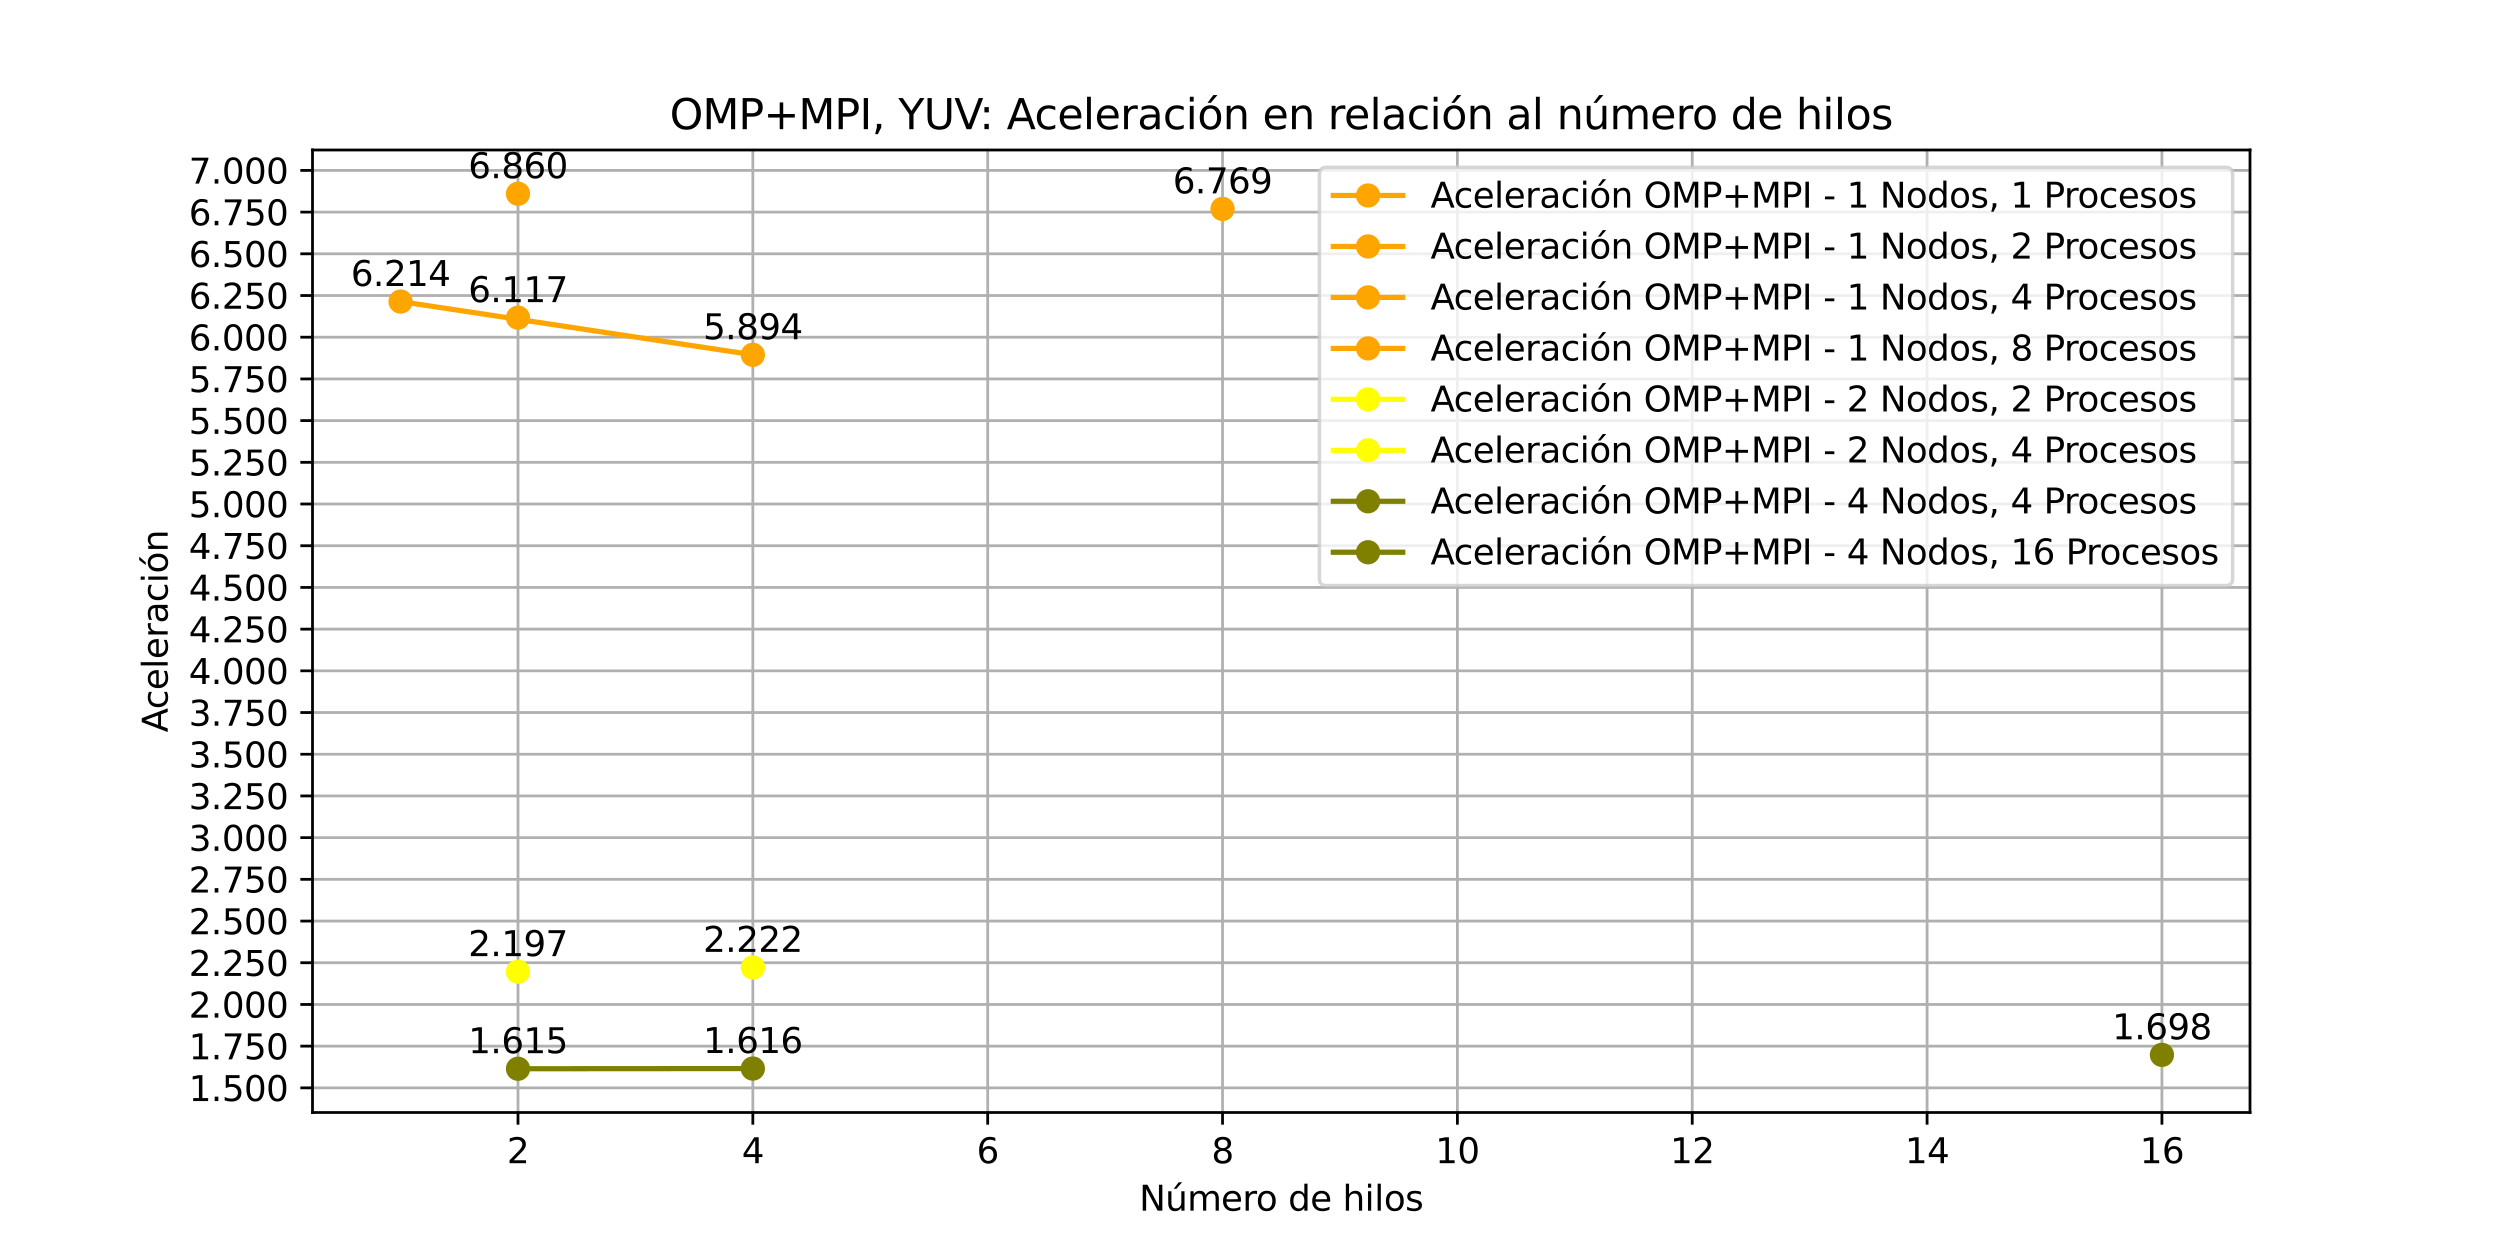 <?xml version="1.0" encoding="utf-8" standalone="no"?>
<!DOCTYPE svg PUBLIC "-//W3C//DTD SVG 1.1//EN"
  "http://www.w3.org/Graphics/SVG/1.1/DTD/svg11.dtd">
<svg xmlns:xlink="http://www.w3.org/1999/xlink" width="720pt" height="360pt" viewBox="0 0 720 360" xmlns="http://www.w3.org/2000/svg" version="1.1">
 <defs>
  <style type="text/css">*{stroke-linejoin: round; stroke-linecap: butt}</style>
 </defs>
 <g id="figure_1">
  <g id="patch_1">
   <path d="M 0 360 
L 720 360 
L 720 0 
L 0 0 
z
" style="fill: #ffffff"/>
  </g>
  <g id="axes_1">
   <g id="patch_2">
    <path d="M 90 320.4 
L 648 320.4 
L 648 43.2 
L 90 43.2 
z
" style="fill: #ffffff"/>
   </g>
   <g id="matplotlib.axis_1">
    <g id="xtick_1">
     <g id="line2d_1">
      <path d="M 149.182 320.4 
L 149.182 43.2 
" clip-path="url(#pbf2a6fba5a)" style="fill: none; stroke: #b0b0b0; stroke-width: 0.8; stroke-linecap: square"/>
     </g>
     <g id="line2d_2">
      <defs>
       <path id="m5b2cb85193" d="M 0 0 
L 0 3.5 
" style="stroke: #000000; stroke-width: 0.8"/>
      </defs>
      <g>
       <use xlink:href="#m5b2cb85193" x="149.182" y="320.4" style="stroke: #000000; stroke-width: 0.8"/>
      </g>
     </g>
     <g id="text_1">
      <!-- 2 -->
      <g transform="translate(146.001 334.998) scale(0.1 -0.1)">
       <defs>
        <path id="DejaVuSans-32" d="M 1228 531 
L 3431 531 
L 3431 0 
L 469 0 
L 469 531 
Q 828 903 1448 1529 
Q 2069 2156 2228 2338 
Q 2531 2678 2651 2914 
Q 2772 3150 2772 3378 
Q 2772 3750 2511 3984 
Q 2250 4219 1831 4219 
Q 1534 4219 1204 4116 
Q 875 4013 500 3803 
L 500 4441 
Q 881 4594 1212 4672 
Q 1544 4750 1819 4750 
Q 2544 4750 2975 4387 
Q 3406 4025 3406 3419 
Q 3406 3131 3298 2873 
Q 3191 2616 2906 2266 
Q 2828 2175 2409 1742 
Q 1991 1309 1228 531 
z
" transform="scale(0.016)"/>
       </defs>
       <use xlink:href="#DejaVuSans-32"/>
      </g>
     </g>
    </g>
    <g id="xtick_2">
     <g id="line2d_3">
      <path d="M 216.818 320.4 
L 216.818 43.2 
" clip-path="url(#pbf2a6fba5a)" style="fill: none; stroke: #b0b0b0; stroke-width: 0.8; stroke-linecap: square"/>
     </g>
     <g id="line2d_4">
      <g>
       <use xlink:href="#m5b2cb85193" x="216.818" y="320.4" style="stroke: #000000; stroke-width: 0.8"/>
      </g>
     </g>
     <g id="text_2">
      <!-- 4 -->
      <g transform="translate(213.637 334.998) scale(0.1 -0.1)">
       <defs>
        <path id="DejaVuSans-34" d="M 2419 4116 
L 825 1625 
L 2419 1625 
L 2419 4116 
z
M 2253 4666 
L 3047 4666 
L 3047 1625 
L 3713 1625 
L 3713 1100 
L 3047 1100 
L 3047 0 
L 2419 0 
L 2419 1100 
L 313 1100 
L 313 1709 
L 2253 4666 
z
" transform="scale(0.016)"/>
       </defs>
       <use xlink:href="#DejaVuSans-34"/>
      </g>
     </g>
    </g>
    <g id="xtick_3">
     <g id="line2d_5">
      <path d="M 284.455 320.4 
L 284.455 43.2 
" clip-path="url(#pbf2a6fba5a)" style="fill: none; stroke: #b0b0b0; stroke-width: 0.8; stroke-linecap: square"/>
     </g>
     <g id="line2d_6">
      <g>
       <use xlink:href="#m5b2cb85193" x="284.455" y="320.4" style="stroke: #000000; stroke-width: 0.8"/>
      </g>
     </g>
     <g id="text_3">
      <!-- 6 -->
      <g transform="translate(281.273 334.998) scale(0.1 -0.1)">
       <defs>
        <path id="DejaVuSans-36" d="M 2113 2584 
Q 1688 2584 1439 2293 
Q 1191 2003 1191 1497 
Q 1191 994 1439 701 
Q 1688 409 2113 409 
Q 2538 409 2786 701 
Q 3034 994 3034 1497 
Q 3034 2003 2786 2293 
Q 2538 2584 2113 2584 
z
M 3366 4563 
L 3366 3988 
Q 3128 4100 2886 4159 
Q 2644 4219 2406 4219 
Q 1781 4219 1451 3797 
Q 1122 3375 1075 2522 
Q 1259 2794 1537 2939 
Q 1816 3084 2150 3084 
Q 2853 3084 3261 2657 
Q 3669 2231 3669 1497 
Q 3669 778 3244 343 
Q 2819 -91 2113 -91 
Q 1303 -91 875 529 
Q 447 1150 447 2328 
Q 447 3434 972 4092 
Q 1497 4750 2381 4750 
Q 2619 4750 2861 4703 
Q 3103 4656 3366 4563 
z
" transform="scale(0.016)"/>
       </defs>
       <use xlink:href="#DejaVuSans-36"/>
      </g>
     </g>
    </g>
    <g id="xtick_4">
     <g id="line2d_7">
      <path d="M 352.091 320.4 
L 352.091 43.2 
" clip-path="url(#pbf2a6fba5a)" style="fill: none; stroke: #b0b0b0; stroke-width: 0.8; stroke-linecap: square"/>
     </g>
     <g id="line2d_8">
      <g>
       <use xlink:href="#m5b2cb85193" x="352.091" y="320.4" style="stroke: #000000; stroke-width: 0.8"/>
      </g>
     </g>
     <g id="text_4">
      <!-- 8 -->
      <g transform="translate(348.91 334.998) scale(0.1 -0.1)">
       <defs>
        <path id="DejaVuSans-38" d="M 2034 2216 
Q 1584 2216 1326 1975 
Q 1069 1734 1069 1313 
Q 1069 891 1326 650 
Q 1584 409 2034 409 
Q 2484 409 2743 651 
Q 3003 894 3003 1313 
Q 3003 1734 2745 1975 
Q 2488 2216 2034 2216 
z
M 1403 2484 
Q 997 2584 770 2862 
Q 544 3141 544 3541 
Q 544 4100 942 4425 
Q 1341 4750 2034 4750 
Q 2731 4750 3128 4425 
Q 3525 4100 3525 3541 
Q 3525 3141 3298 2862 
Q 3072 2584 2669 2484 
Q 3125 2378 3379 2068 
Q 3634 1759 3634 1313 
Q 3634 634 3220 271 
Q 2806 -91 2034 -91 
Q 1263 -91 848 271 
Q 434 634 434 1313 
Q 434 1759 690 2068 
Q 947 2378 1403 2484 
z
M 1172 3481 
Q 1172 3119 1398 2916 
Q 1625 2713 2034 2713 
Q 2441 2713 2670 2916 
Q 2900 3119 2900 3481 
Q 2900 3844 2670 4047 
Q 2441 4250 2034 4250 
Q 1625 4250 1398 4047 
Q 1172 3844 1172 3481 
z
" transform="scale(0.016)"/>
       </defs>
       <use xlink:href="#DejaVuSans-38"/>
      </g>
     </g>
    </g>
    <g id="xtick_5">
     <g id="line2d_9">
      <path d="M 419.727 320.4 
L 419.727 43.2 
" clip-path="url(#pbf2a6fba5a)" style="fill: none; stroke: #b0b0b0; stroke-width: 0.8; stroke-linecap: square"/>
     </g>
     <g id="line2d_10">
      <g>
       <use xlink:href="#m5b2cb85193" x="419.727" y="320.4" style="stroke: #000000; stroke-width: 0.8"/>
      </g>
     </g>
     <g id="text_5">
      <!-- 10 -->
      <g transform="translate(413.365 334.998) scale(0.1 -0.1)">
       <defs>
        <path id="DejaVuSans-31" d="M 794 531 
L 1825 531 
L 1825 4091 
L 703 3866 
L 703 4441 
L 1819 4666 
L 2450 4666 
L 2450 531 
L 3481 531 
L 3481 0 
L 794 0 
L 794 531 
z
" transform="scale(0.016)"/>
        <path id="DejaVuSans-30" d="M 2034 4250 
Q 1547 4250 1301 3770 
Q 1056 3291 1056 2328 
Q 1056 1369 1301 889 
Q 1547 409 2034 409 
Q 2525 409 2770 889 
Q 3016 1369 3016 2328 
Q 3016 3291 2770 3770 
Q 2525 4250 2034 4250 
z
M 2034 4750 
Q 2819 4750 3233 4129 
Q 3647 3509 3647 2328 
Q 3647 1150 3233 529 
Q 2819 -91 2034 -91 
Q 1250 -91 836 529 
Q 422 1150 422 2328 
Q 422 3509 836 4129 
Q 1250 4750 2034 4750 
z
" transform="scale(0.016)"/>
       </defs>
       <use xlink:href="#DejaVuSans-31"/>
       <use xlink:href="#DejaVuSans-30" x="63.623"/>
      </g>
     </g>
    </g>
    <g id="xtick_6">
     <g id="line2d_11">
      <path d="M 487.364 320.4 
L 487.364 43.2 
" clip-path="url(#pbf2a6fba5a)" style="fill: none; stroke: #b0b0b0; stroke-width: 0.8; stroke-linecap: square"/>
     </g>
     <g id="line2d_12">
      <g>
       <use xlink:href="#m5b2cb85193" x="487.364" y="320.4" style="stroke: #000000; stroke-width: 0.8"/>
      </g>
     </g>
     <g id="text_6">
      <!-- 12 -->
      <g transform="translate(481.001 334.998) scale(0.1 -0.1)">
       <use xlink:href="#DejaVuSans-31"/>
       <use xlink:href="#DejaVuSans-32" x="63.623"/>
      </g>
     </g>
    </g>
    <g id="xtick_7">
     <g id="line2d_13">
      <path d="M 555 320.4 
L 555 43.2 
" clip-path="url(#pbf2a6fba5a)" style="fill: none; stroke: #b0b0b0; stroke-width: 0.8; stroke-linecap: square"/>
     </g>
     <g id="line2d_14">
      <g>
       <use xlink:href="#m5b2cb85193" x="555" y="320.4" style="stroke: #000000; stroke-width: 0.8"/>
      </g>
     </g>
     <g id="text_7">
      <!-- 14 -->
      <g transform="translate(548.638 334.998) scale(0.1 -0.1)">
       <use xlink:href="#DejaVuSans-31"/>
       <use xlink:href="#DejaVuSans-34" x="63.623"/>
      </g>
     </g>
    </g>
    <g id="xtick_8">
     <g id="line2d_15">
      <path d="M 622.636 320.4 
L 622.636 43.2 
" clip-path="url(#pbf2a6fba5a)" style="fill: none; stroke: #b0b0b0; stroke-width: 0.8; stroke-linecap: square"/>
     </g>
     <g id="line2d_16">
      <g>
       <use xlink:href="#m5b2cb85193" x="622.636" y="320.4" style="stroke: #000000; stroke-width: 0.8"/>
      </g>
     </g>
     <g id="text_8">
      <!-- 16 -->
      <g transform="translate(616.274 334.998) scale(0.1 -0.1)">
       <use xlink:href="#DejaVuSans-31"/>
       <use xlink:href="#DejaVuSans-36" x="63.623"/>
      </g>
     </g>
    </g>
    <g id="text_9">
     <!-- Número de hilos -->
     <g transform="translate(328.102 348.677) scale(0.1 -0.1)">
      <defs>
       <path id="DejaVuSans-4e" d="M 628 4666 
L 1478 4666 
L 3547 763 
L 3547 4666 
L 4159 4666 
L 4159 0 
L 3309 0 
L 1241 3903 
L 1241 0 
L 628 0 
L 628 4666 
z
" transform="scale(0.016)"/>
       <path id="DejaVuSans-fa" d="M 544 1381 
L 544 3500 
L 1119 3500 
L 1119 1403 
Q 1119 906 1312 657 
Q 1506 409 1894 409 
Q 2359 409 2629 706 
Q 2900 1003 2900 1516 
L 2900 3500 
L 3475 3500 
L 3475 0 
L 2900 0 
L 2900 538 
Q 2691 219 2414 64 
Q 2138 -91 1772 -91 
Q 1169 -91 856 284 
Q 544 659 544 1381 
z
M 1991 3584 
L 1991 3584 
z
M 2418 5119 
L 3040 5119 
L 2022 3944 
L 1543 3944 
L 2418 5119 
z
" transform="scale(0.016)"/>
       <path id="DejaVuSans-6d" d="M 3328 2828 
Q 3544 3216 3844 3400 
Q 4144 3584 4550 3584 
Q 5097 3584 5394 3201 
Q 5691 2819 5691 2113 
L 5691 0 
L 5113 0 
L 5113 2094 
Q 5113 2597 4934 2840 
Q 4756 3084 4391 3084 
Q 3944 3084 3684 2787 
Q 3425 2491 3425 1978 
L 3425 0 
L 2847 0 
L 2847 2094 
Q 2847 2600 2669 2842 
Q 2491 3084 2119 3084 
Q 1678 3084 1418 2786 
Q 1159 2488 1159 1978 
L 1159 0 
L 581 0 
L 581 3500 
L 1159 3500 
L 1159 2956 
Q 1356 3278 1631 3431 
Q 1906 3584 2284 3584 
Q 2666 3584 2933 3390 
Q 3200 3197 3328 2828 
z
" transform="scale(0.016)"/>
       <path id="DejaVuSans-65" d="M 3597 1894 
L 3597 1613 
L 953 1613 
Q 991 1019 1311 708 
Q 1631 397 2203 397 
Q 2534 397 2845 478 
Q 3156 559 3463 722 
L 3463 178 
Q 3153 47 2828 -22 
Q 2503 -91 2169 -91 
Q 1331 -91 842 396 
Q 353 884 353 1716 
Q 353 2575 817 3079 
Q 1281 3584 2069 3584 
Q 2775 3584 3186 3129 
Q 3597 2675 3597 1894 
z
M 3022 2063 
Q 3016 2534 2758 2815 
Q 2500 3097 2075 3097 
Q 1594 3097 1305 2825 
Q 1016 2553 972 2059 
L 3022 2063 
z
" transform="scale(0.016)"/>
       <path id="DejaVuSans-72" d="M 2631 2963 
Q 2534 3019 2420 3045 
Q 2306 3072 2169 3072 
Q 1681 3072 1420 2755 
Q 1159 2438 1159 1844 
L 1159 0 
L 581 0 
L 581 3500 
L 1159 3500 
L 1159 2956 
Q 1341 3275 1631 3429 
Q 1922 3584 2338 3584 
Q 2397 3584 2469 3576 
Q 2541 3569 2628 3553 
L 2631 2963 
z
" transform="scale(0.016)"/>
       <path id="DejaVuSans-6f" d="M 1959 3097 
Q 1497 3097 1228 2736 
Q 959 2375 959 1747 
Q 959 1119 1226 758 
Q 1494 397 1959 397 
Q 2419 397 2687 759 
Q 2956 1122 2956 1747 
Q 2956 2369 2687 2733 
Q 2419 3097 1959 3097 
z
M 1959 3584 
Q 2709 3584 3137 3096 
Q 3566 2609 3566 1747 
Q 3566 888 3137 398 
Q 2709 -91 1959 -91 
Q 1206 -91 779 398 
Q 353 888 353 1747 
Q 353 2609 779 3096 
Q 1206 3584 1959 3584 
z
" transform="scale(0.016)"/>
       <path id="DejaVuSans-20" transform="scale(0.016)"/>
       <path id="DejaVuSans-64" d="M 2906 2969 
L 2906 4863 
L 3481 4863 
L 3481 0 
L 2906 0 
L 2906 525 
Q 2725 213 2448 61 
Q 2172 -91 1784 -91 
Q 1150 -91 751 415 
Q 353 922 353 1747 
Q 353 2572 751 3078 
Q 1150 3584 1784 3584 
Q 2172 3584 2448 3432 
Q 2725 3281 2906 2969 
z
M 947 1747 
Q 947 1113 1208 752 
Q 1469 391 1925 391 
Q 2381 391 2643 752 
Q 2906 1113 2906 1747 
Q 2906 2381 2643 2742 
Q 2381 3103 1925 3103 
Q 1469 3103 1208 2742 
Q 947 2381 947 1747 
z
" transform="scale(0.016)"/>
       <path id="DejaVuSans-68" d="M 3513 2113 
L 3513 0 
L 2938 0 
L 2938 2094 
Q 2938 2591 2744 2837 
Q 2550 3084 2163 3084 
Q 1697 3084 1428 2787 
Q 1159 2491 1159 1978 
L 1159 0 
L 581 0 
L 581 4863 
L 1159 4863 
L 1159 2956 
Q 1366 3272 1645 3428 
Q 1925 3584 2291 3584 
Q 2894 3584 3203 3211 
Q 3513 2838 3513 2113 
z
" transform="scale(0.016)"/>
       <path id="DejaVuSans-69" d="M 603 3500 
L 1178 3500 
L 1178 0 
L 603 0 
L 603 3500 
z
M 603 4863 
L 1178 4863 
L 1178 4134 
L 603 4134 
L 603 4863 
z
" transform="scale(0.016)"/>
       <path id="DejaVuSans-6c" d="M 603 4863 
L 1178 4863 
L 1178 0 
L 603 0 
L 603 4863 
z
" transform="scale(0.016)"/>
       <path id="DejaVuSans-73" d="M 2834 3397 
L 2834 2853 
Q 2591 2978 2328 3040 
Q 2066 3103 1784 3103 
Q 1356 3103 1142 2972 
Q 928 2841 928 2578 
Q 928 2378 1081 2264 
Q 1234 2150 1697 2047 
L 1894 2003 
Q 2506 1872 2764 1633 
Q 3022 1394 3022 966 
Q 3022 478 2636 193 
Q 2250 -91 1575 -91 
Q 1294 -91 989 -36 
Q 684 19 347 128 
L 347 722 
Q 666 556 975 473 
Q 1284 391 1588 391 
Q 1994 391 2212 530 
Q 2431 669 2431 922 
Q 2431 1156 2273 1281 
Q 2116 1406 1581 1522 
L 1381 1569 
Q 847 1681 609 1914 
Q 372 2147 372 2553 
Q 372 3047 722 3315 
Q 1072 3584 1716 3584 
Q 2034 3584 2315 3537 
Q 2597 3491 2834 3397 
z
" transform="scale(0.016)"/>
      </defs>
      <use xlink:href="#DejaVuSans-4e"/>
      <use xlink:href="#DejaVuSans-fa" x="74.805"/>
      <use xlink:href="#DejaVuSans-6d" x="138.184"/>
      <use xlink:href="#DejaVuSans-65" x="235.596"/>
      <use xlink:href="#DejaVuSans-72" x="297.119"/>
      <use xlink:href="#DejaVuSans-6f" x="335.982"/>
      <use xlink:href="#DejaVuSans-20" x="397.164"/>
      <use xlink:href="#DejaVuSans-64" x="428.951"/>
      <use xlink:href="#DejaVuSans-65" x="492.428"/>
      <use xlink:href="#DejaVuSans-20" x="553.951"/>
      <use xlink:href="#DejaVuSans-68" x="585.738"/>
      <use xlink:href="#DejaVuSans-69" x="649.117"/>
      <use xlink:href="#DejaVuSans-6c" x="676.9"/>
      <use xlink:href="#DejaVuSans-6f" x="704.684"/>
      <use xlink:href="#DejaVuSans-73" x="765.865"/>
     </g>
    </g>
   </g>
   <g id="matplotlib.axis_2">
    <g id="ytick_1">
     <g id="line2d_17">
      <path d="M 90 313.302 
L 648 313.302 
" clip-path="url(#pbf2a6fba5a)" style="fill: none; stroke: #b0b0b0; stroke-width: 0.8; stroke-linecap: square"/>
     </g>
     <g id="line2d_18">
      <defs>
       <path id="m3d69382f7b" d="M 0 0 
L -3.5 0 
" style="stroke: #000000; stroke-width: 0.8"/>
      </defs>
      <g>
       <use xlink:href="#m3d69382f7b" x="90" y="313.302" style="stroke: #000000; stroke-width: 0.8"/>
      </g>
     </g>
     <g id="text_10">
      <!-- 1.500 -->
      <g transform="translate(54.372 317.101) scale(0.1 -0.1)">
       <defs>
        <path id="DejaVuSans-2e" d="M 684 794 
L 1344 794 
L 1344 0 
L 684 0 
L 684 794 
z
" transform="scale(0.016)"/>
        <path id="DejaVuSans-35" d="M 691 4666 
L 3169 4666 
L 3169 4134 
L 1269 4134 
L 1269 2991 
Q 1406 3038 1543 3061 
Q 1681 3084 1819 3084 
Q 2600 3084 3056 2656 
Q 3513 2228 3513 1497 
Q 3513 744 3044 326 
Q 2575 -91 1722 -91 
Q 1428 -91 1123 -41 
Q 819 9 494 109 
L 494 744 
Q 775 591 1075 516 
Q 1375 441 1709 441 
Q 2250 441 2565 725 
Q 2881 1009 2881 1497 
Q 2881 1984 2565 2268 
Q 2250 2553 1709 2553 
Q 1456 2553 1204 2497 
Q 953 2441 691 2322 
L 691 4666 
z
" transform="scale(0.016)"/>
       </defs>
       <use xlink:href="#DejaVuSans-31"/>
       <use xlink:href="#DejaVuSans-2e" x="63.623"/>
       <use xlink:href="#DejaVuSans-35" x="95.41"/>
       <use xlink:href="#DejaVuSans-30" x="159.033"/>
       <use xlink:href="#DejaVuSans-30" x="222.656"/>
      </g>
     </g>
    </g>
    <g id="ytick_2">
     <g id="line2d_19">
      <path d="M 90 301.292 
L 648 301.292 
" clip-path="url(#pbf2a6fba5a)" style="fill: none; stroke: #b0b0b0; stroke-width: 0.8; stroke-linecap: square"/>
     </g>
     <g id="line2d_20">
      <g>
       <use xlink:href="#m3d69382f7b" x="90" y="301.292" style="stroke: #000000; stroke-width: 0.8"/>
      </g>
     </g>
     <g id="text_11">
      <!-- 1.750 -->
      <g transform="translate(54.372 305.091) scale(0.1 -0.1)">
       <defs>
        <path id="DejaVuSans-37" d="M 525 4666 
L 3525 4666 
L 3525 4397 
L 1831 0 
L 1172 0 
L 2766 4134 
L 525 4134 
L 525 4666 
z
" transform="scale(0.016)"/>
       </defs>
       <use xlink:href="#DejaVuSans-31"/>
       <use xlink:href="#DejaVuSans-2e" x="63.623"/>
       <use xlink:href="#DejaVuSans-37" x="95.41"/>
       <use xlink:href="#DejaVuSans-35" x="159.033"/>
       <use xlink:href="#DejaVuSans-30" x="222.656"/>
      </g>
     </g>
    </g>
    <g id="ytick_3">
     <g id="line2d_21">
      <path d="M 90 289.282 
L 648 289.282 
" clip-path="url(#pbf2a6fba5a)" style="fill: none; stroke: #b0b0b0; stroke-width: 0.8; stroke-linecap: square"/>
     </g>
     <g id="line2d_22">
      <g>
       <use xlink:href="#m3d69382f7b" x="90" y="289.282" style="stroke: #000000; stroke-width: 0.8"/>
      </g>
     </g>
     <g id="text_12">
      <!-- 2.000 -->
      <g transform="translate(54.372 293.081) scale(0.1 -0.1)">
       <use xlink:href="#DejaVuSans-32"/>
       <use xlink:href="#DejaVuSans-2e" x="63.623"/>
       <use xlink:href="#DejaVuSans-30" x="95.41"/>
       <use xlink:href="#DejaVuSans-30" x="159.033"/>
       <use xlink:href="#DejaVuSans-30" x="222.656"/>
      </g>
     </g>
    </g>
    <g id="ytick_4">
     <g id="line2d_23">
      <path d="M 90 277.271 
L 648 277.271 
" clip-path="url(#pbf2a6fba5a)" style="fill: none; stroke: #b0b0b0; stroke-width: 0.8; stroke-linecap: square"/>
     </g>
     <g id="line2d_24">
      <g>
       <use xlink:href="#m3d69382f7b" x="90" y="277.271" style="stroke: #000000; stroke-width: 0.8"/>
      </g>
     </g>
     <g id="text_13">
      <!-- 2.250 -->
      <g transform="translate(54.372 281.071) scale(0.1 -0.1)">
       <use xlink:href="#DejaVuSans-32"/>
       <use xlink:href="#DejaVuSans-2e" x="63.623"/>
       <use xlink:href="#DejaVuSans-32" x="95.41"/>
       <use xlink:href="#DejaVuSans-35" x="159.033"/>
       <use xlink:href="#DejaVuSans-30" x="222.656"/>
      </g>
     </g>
    </g>
    <g id="ytick_5">
     <g id="line2d_25">
      <path d="M 90 265.261 
L 648 265.261 
" clip-path="url(#pbf2a6fba5a)" style="fill: none; stroke: #b0b0b0; stroke-width: 0.8; stroke-linecap: square"/>
     </g>
     <g id="line2d_26">
      <g>
       <use xlink:href="#m3d69382f7b" x="90" y="265.261" style="stroke: #000000; stroke-width: 0.8"/>
      </g>
     </g>
     <g id="text_14">
      <!-- 2.500 -->
      <g transform="translate(54.372 269.06) scale(0.1 -0.1)">
       <use xlink:href="#DejaVuSans-32"/>
       <use xlink:href="#DejaVuSans-2e" x="63.623"/>
       <use xlink:href="#DejaVuSans-35" x="95.41"/>
       <use xlink:href="#DejaVuSans-30" x="159.033"/>
       <use xlink:href="#DejaVuSans-30" x="222.656"/>
      </g>
     </g>
    </g>
    <g id="ytick_6">
     <g id="line2d_27">
      <path d="M 90 253.251 
L 648 253.251 
" clip-path="url(#pbf2a6fba5a)" style="fill: none; stroke: #b0b0b0; stroke-width: 0.8; stroke-linecap: square"/>
     </g>
     <g id="line2d_28">
      <g>
       <use xlink:href="#m3d69382f7b" x="90" y="253.251" style="stroke: #000000; stroke-width: 0.8"/>
      </g>
     </g>
     <g id="text_15">
      <!-- 2.750 -->
      <g transform="translate(54.372 257.05) scale(0.1 -0.1)">
       <use xlink:href="#DejaVuSans-32"/>
       <use xlink:href="#DejaVuSans-2e" x="63.623"/>
       <use xlink:href="#DejaVuSans-37" x="95.41"/>
       <use xlink:href="#DejaVuSans-35" x="159.033"/>
       <use xlink:href="#DejaVuSans-30" x="222.656"/>
      </g>
     </g>
    </g>
    <g id="ytick_7">
     <g id="line2d_29">
      <path d="M 90 241.24 
L 648 241.24 
" clip-path="url(#pbf2a6fba5a)" style="fill: none; stroke: #b0b0b0; stroke-width: 0.8; stroke-linecap: square"/>
     </g>
     <g id="line2d_30">
      <g>
       <use xlink:href="#m3d69382f7b" x="90" y="241.24" style="stroke: #000000; stroke-width: 0.8"/>
      </g>
     </g>
     <g id="text_16">
      <!-- 3.000 -->
      <g transform="translate(54.372 245.04) scale(0.1 -0.1)">
       <defs>
        <path id="DejaVuSans-33" d="M 2597 2516 
Q 3050 2419 3304 2112 
Q 3559 1806 3559 1356 
Q 3559 666 3084 287 
Q 2609 -91 1734 -91 
Q 1441 -91 1130 -33 
Q 819 25 488 141 
L 488 750 
Q 750 597 1062 519 
Q 1375 441 1716 441 
Q 2309 441 2620 675 
Q 2931 909 2931 1356 
Q 2931 1769 2642 2001 
Q 2353 2234 1838 2234 
L 1294 2234 
L 1294 2753 
L 1863 2753 
Q 2328 2753 2575 2939 
Q 2822 3125 2822 3475 
Q 2822 3834 2567 4026 
Q 2313 4219 1838 4219 
Q 1578 4219 1281 4162 
Q 984 4106 628 3988 
L 628 4550 
Q 988 4650 1302 4700 
Q 1616 4750 1894 4750 
Q 2613 4750 3031 4423 
Q 3450 4097 3450 3541 
Q 3450 3153 3228 2886 
Q 3006 2619 2597 2516 
z
" transform="scale(0.016)"/>
       </defs>
       <use xlink:href="#DejaVuSans-33"/>
       <use xlink:href="#DejaVuSans-2e" x="63.623"/>
       <use xlink:href="#DejaVuSans-30" x="95.41"/>
       <use xlink:href="#DejaVuSans-30" x="159.033"/>
       <use xlink:href="#DejaVuSans-30" x="222.656"/>
      </g>
     </g>
    </g>
    <g id="ytick_8">
     <g id="line2d_31">
      <path d="M 90 229.23 
L 648 229.23 
" clip-path="url(#pbf2a6fba5a)" style="fill: none; stroke: #b0b0b0; stroke-width: 0.8; stroke-linecap: square"/>
     </g>
     <g id="line2d_32">
      <g>
       <use xlink:href="#m3d69382f7b" x="90" y="229.23" style="stroke: #000000; stroke-width: 0.8"/>
      </g>
     </g>
     <g id="text_17">
      <!-- 3.250 -->
      <g transform="translate(54.372 233.029) scale(0.1 -0.1)">
       <use xlink:href="#DejaVuSans-33"/>
       <use xlink:href="#DejaVuSans-2e" x="63.623"/>
       <use xlink:href="#DejaVuSans-32" x="95.41"/>
       <use xlink:href="#DejaVuSans-35" x="159.033"/>
       <use xlink:href="#DejaVuSans-30" x="222.656"/>
      </g>
     </g>
    </g>
    <g id="ytick_9">
     <g id="line2d_33">
      <path d="M 90 217.22 
L 648 217.22 
" clip-path="url(#pbf2a6fba5a)" style="fill: none; stroke: #b0b0b0; stroke-width: 0.8; stroke-linecap: square"/>
     </g>
     <g id="line2d_34">
      <g>
       <use xlink:href="#m3d69382f7b" x="90" y="217.22" style="stroke: #000000; stroke-width: 0.8"/>
      </g>
     </g>
     <g id="text_18">
      <!-- 3.500 -->
      <g transform="translate(54.372 221.019) scale(0.1 -0.1)">
       <use xlink:href="#DejaVuSans-33"/>
       <use xlink:href="#DejaVuSans-2e" x="63.623"/>
       <use xlink:href="#DejaVuSans-35" x="95.41"/>
       <use xlink:href="#DejaVuSans-30" x="159.033"/>
       <use xlink:href="#DejaVuSans-30" x="222.656"/>
      </g>
     </g>
    </g>
    <g id="ytick_10">
     <g id="line2d_35">
      <path d="M 90 205.21 
L 648 205.21 
" clip-path="url(#pbf2a6fba5a)" style="fill: none; stroke: #b0b0b0; stroke-width: 0.8; stroke-linecap: square"/>
     </g>
     <g id="line2d_36">
      <g>
       <use xlink:href="#m3d69382f7b" x="90" y="205.21" style="stroke: #000000; stroke-width: 0.8"/>
      </g>
     </g>
     <g id="text_19">
      <!-- 3.750 -->
      <g transform="translate(54.372 209.009) scale(0.1 -0.1)">
       <use xlink:href="#DejaVuSans-33"/>
       <use xlink:href="#DejaVuSans-2e" x="63.623"/>
       <use xlink:href="#DejaVuSans-37" x="95.41"/>
       <use xlink:href="#DejaVuSans-35" x="159.033"/>
       <use xlink:href="#DejaVuSans-30" x="222.656"/>
      </g>
     </g>
    </g>
    <g id="ytick_11">
     <g id="line2d_37">
      <path d="M 90 193.199 
L 648 193.199 
" clip-path="url(#pbf2a6fba5a)" style="fill: none; stroke: #b0b0b0; stroke-width: 0.8; stroke-linecap: square"/>
     </g>
     <g id="line2d_38">
      <g>
       <use xlink:href="#m3d69382f7b" x="90" y="193.199" style="stroke: #000000; stroke-width: 0.8"/>
      </g>
     </g>
     <g id="text_20">
      <!-- 4.000 -->
      <g transform="translate(54.372 196.998) scale(0.1 -0.1)">
       <use xlink:href="#DejaVuSans-34"/>
       <use xlink:href="#DejaVuSans-2e" x="63.623"/>
       <use xlink:href="#DejaVuSans-30" x="95.41"/>
       <use xlink:href="#DejaVuSans-30" x="159.033"/>
       <use xlink:href="#DejaVuSans-30" x="222.656"/>
      </g>
     </g>
    </g>
    <g id="ytick_12">
     <g id="line2d_39">
      <path d="M 90 181.189 
L 648 181.189 
" clip-path="url(#pbf2a6fba5a)" style="fill: none; stroke: #b0b0b0; stroke-width: 0.8; stroke-linecap: square"/>
     </g>
     <g id="line2d_40">
      <g>
       <use xlink:href="#m3d69382f7b" x="90" y="181.189" style="stroke: #000000; stroke-width: 0.8"/>
      </g>
     </g>
     <g id="text_21">
      <!-- 4.250 -->
      <g transform="translate(54.372 184.988) scale(0.1 -0.1)">
       <use xlink:href="#DejaVuSans-34"/>
       <use xlink:href="#DejaVuSans-2e" x="63.623"/>
       <use xlink:href="#DejaVuSans-32" x="95.41"/>
       <use xlink:href="#DejaVuSans-35" x="159.033"/>
       <use xlink:href="#DejaVuSans-30" x="222.656"/>
      </g>
     </g>
    </g>
    <g id="ytick_13">
     <g id="line2d_41">
      <path d="M 90 169.179 
L 648 169.179 
" clip-path="url(#pbf2a6fba5a)" style="fill: none; stroke: #b0b0b0; stroke-width: 0.8; stroke-linecap: square"/>
     </g>
     <g id="line2d_42">
      <g>
       <use xlink:href="#m3d69382f7b" x="90" y="169.179" style="stroke: #000000; stroke-width: 0.8"/>
      </g>
     </g>
     <g id="text_22">
      <!-- 4.500 -->
      <g transform="translate(54.372 172.978) scale(0.1 -0.1)">
       <use xlink:href="#DejaVuSans-34"/>
       <use xlink:href="#DejaVuSans-2e" x="63.623"/>
       <use xlink:href="#DejaVuSans-35" x="95.41"/>
       <use xlink:href="#DejaVuSans-30" x="159.033"/>
       <use xlink:href="#DejaVuSans-30" x="222.656"/>
      </g>
     </g>
    </g>
    <g id="ytick_14">
     <g id="line2d_43">
      <path d="M 90 157.168 
L 648 157.168 
" clip-path="url(#pbf2a6fba5a)" style="fill: none; stroke: #b0b0b0; stroke-width: 0.8; stroke-linecap: square"/>
     </g>
     <g id="line2d_44">
      <g>
       <use xlink:href="#m3d69382f7b" x="90" y="157.168" style="stroke: #000000; stroke-width: 0.8"/>
      </g>
     </g>
     <g id="text_23">
      <!-- 4.750 -->
      <g transform="translate(54.372 160.968) scale(0.1 -0.1)">
       <use xlink:href="#DejaVuSans-34"/>
       <use xlink:href="#DejaVuSans-2e" x="63.623"/>
       <use xlink:href="#DejaVuSans-37" x="95.41"/>
       <use xlink:href="#DejaVuSans-35" x="159.033"/>
       <use xlink:href="#DejaVuSans-30" x="222.656"/>
      </g>
     </g>
    </g>
    <g id="ytick_15">
     <g id="line2d_45">
      <path d="M 90 145.158 
L 648 145.158 
" clip-path="url(#pbf2a6fba5a)" style="fill: none; stroke: #b0b0b0; stroke-width: 0.8; stroke-linecap: square"/>
     </g>
     <g id="line2d_46">
      <g>
       <use xlink:href="#m3d69382f7b" x="90" y="145.158" style="stroke: #000000; stroke-width: 0.8"/>
      </g>
     </g>
     <g id="text_24">
      <!-- 5.000 -->
      <g transform="translate(54.372 148.957) scale(0.1 -0.1)">
       <use xlink:href="#DejaVuSans-35"/>
       <use xlink:href="#DejaVuSans-2e" x="63.623"/>
       <use xlink:href="#DejaVuSans-30" x="95.41"/>
       <use xlink:href="#DejaVuSans-30" x="159.033"/>
       <use xlink:href="#DejaVuSans-30" x="222.656"/>
      </g>
     </g>
    </g>
    <g id="ytick_16">
     <g id="line2d_47">
      <path d="M 90 133.148 
L 648 133.148 
" clip-path="url(#pbf2a6fba5a)" style="fill: none; stroke: #b0b0b0; stroke-width: 0.8; stroke-linecap: square"/>
     </g>
     <g id="line2d_48">
      <g>
       <use xlink:href="#m3d69382f7b" x="90" y="133.148" style="stroke: #000000; stroke-width: 0.8"/>
      </g>
     </g>
     <g id="text_25">
      <!-- 5.250 -->
      <g transform="translate(54.372 136.947) scale(0.1 -0.1)">
       <use xlink:href="#DejaVuSans-35"/>
       <use xlink:href="#DejaVuSans-2e" x="63.623"/>
       <use xlink:href="#DejaVuSans-32" x="95.41"/>
       <use xlink:href="#DejaVuSans-35" x="159.033"/>
       <use xlink:href="#DejaVuSans-30" x="222.656"/>
      </g>
     </g>
    </g>
    <g id="ytick_17">
     <g id="line2d_49">
      <path d="M 90 121.137 
L 648 121.137 
" clip-path="url(#pbf2a6fba5a)" style="fill: none; stroke: #b0b0b0; stroke-width: 0.8; stroke-linecap: square"/>
     </g>
     <g id="line2d_50">
      <g>
       <use xlink:href="#m3d69382f7b" x="90" y="121.137" style="stroke: #000000; stroke-width: 0.8"/>
      </g>
     </g>
     <g id="text_26">
      <!-- 5.500 -->
      <g transform="translate(54.372 124.937) scale(0.1 -0.1)">
       <use xlink:href="#DejaVuSans-35"/>
       <use xlink:href="#DejaVuSans-2e" x="63.623"/>
       <use xlink:href="#DejaVuSans-35" x="95.41"/>
       <use xlink:href="#DejaVuSans-30" x="159.033"/>
       <use xlink:href="#DejaVuSans-30" x="222.656"/>
      </g>
     </g>
    </g>
    <g id="ytick_18">
     <g id="line2d_51">
      <path d="M 90 109.127 
L 648 109.127 
" clip-path="url(#pbf2a6fba5a)" style="fill: none; stroke: #b0b0b0; stroke-width: 0.8; stroke-linecap: square"/>
     </g>
     <g id="line2d_52">
      <g>
       <use xlink:href="#m3d69382f7b" x="90" y="109.127" style="stroke: #000000; stroke-width: 0.8"/>
      </g>
     </g>
     <g id="text_27">
      <!-- 5.750 -->
      <g transform="translate(54.372 112.926) scale(0.1 -0.1)">
       <use xlink:href="#DejaVuSans-35"/>
       <use xlink:href="#DejaVuSans-2e" x="63.623"/>
       <use xlink:href="#DejaVuSans-37" x="95.41"/>
       <use xlink:href="#DejaVuSans-35" x="159.033"/>
       <use xlink:href="#DejaVuSans-30" x="222.656"/>
      </g>
     </g>
    </g>
    <g id="ytick_19">
     <g id="line2d_53">
      <path d="M 90 97.117 
L 648 97.117 
" clip-path="url(#pbf2a6fba5a)" style="fill: none; stroke: #b0b0b0; stroke-width: 0.8; stroke-linecap: square"/>
     </g>
     <g id="line2d_54">
      <g>
       <use xlink:href="#m3d69382f7b" x="90" y="97.117" style="stroke: #000000; stroke-width: 0.8"/>
      </g>
     </g>
     <g id="text_28">
      <!-- 6.000 -->
      <g transform="translate(54.372 100.916) scale(0.1 -0.1)">
       <use xlink:href="#DejaVuSans-36"/>
       <use xlink:href="#DejaVuSans-2e" x="63.623"/>
       <use xlink:href="#DejaVuSans-30" x="95.41"/>
       <use xlink:href="#DejaVuSans-30" x="159.033"/>
       <use xlink:href="#DejaVuSans-30" x="222.656"/>
      </g>
     </g>
    </g>
    <g id="ytick_20">
     <g id="line2d_55">
      <path d="M 90 85.107 
L 648 85.107 
" clip-path="url(#pbf2a6fba5a)" style="fill: none; stroke: #b0b0b0; stroke-width: 0.8; stroke-linecap: square"/>
     </g>
     <g id="line2d_56">
      <g>
       <use xlink:href="#m3d69382f7b" x="90" y="85.107" style="stroke: #000000; stroke-width: 0.8"/>
      </g>
     </g>
     <g id="text_29">
      <!-- 6.250 -->
      <g transform="translate(54.372 88.906) scale(0.1 -0.1)">
       <use xlink:href="#DejaVuSans-36"/>
       <use xlink:href="#DejaVuSans-2e" x="63.623"/>
       <use xlink:href="#DejaVuSans-32" x="95.41"/>
       <use xlink:href="#DejaVuSans-35" x="159.033"/>
       <use xlink:href="#DejaVuSans-30" x="222.656"/>
      </g>
     </g>
    </g>
    <g id="ytick_21">
     <g id="line2d_57">
      <path d="M 90 73.096 
L 648 73.096 
" clip-path="url(#pbf2a6fba5a)" style="fill: none; stroke: #b0b0b0; stroke-width: 0.8; stroke-linecap: square"/>
     </g>
     <g id="line2d_58">
      <g>
       <use xlink:href="#m3d69382f7b" x="90" y="73.096" style="stroke: #000000; stroke-width: 0.8"/>
      </g>
     </g>
     <g id="text_30">
      <!-- 6.500 -->
      <g transform="translate(54.372 76.896) scale(0.1 -0.1)">
       <use xlink:href="#DejaVuSans-36"/>
       <use xlink:href="#DejaVuSans-2e" x="63.623"/>
       <use xlink:href="#DejaVuSans-35" x="95.41"/>
       <use xlink:href="#DejaVuSans-30" x="159.033"/>
       <use xlink:href="#DejaVuSans-30" x="222.656"/>
      </g>
     </g>
    </g>
    <g id="ytick_22">
     <g id="line2d_59">
      <path d="M 90 61.086 
L 648 61.086 
" clip-path="url(#pbf2a6fba5a)" style="fill: none; stroke: #b0b0b0; stroke-width: 0.8; stroke-linecap: square"/>
     </g>
     <g id="line2d_60">
      <g>
       <use xlink:href="#m3d69382f7b" x="90" y="61.086" style="stroke: #000000; stroke-width: 0.8"/>
      </g>
     </g>
     <g id="text_31">
      <!-- 6.750 -->
      <g transform="translate(54.372 64.885) scale(0.1 -0.1)">
       <use xlink:href="#DejaVuSans-36"/>
       <use xlink:href="#DejaVuSans-2e" x="63.623"/>
       <use xlink:href="#DejaVuSans-37" x="95.41"/>
       <use xlink:href="#DejaVuSans-35" x="159.033"/>
       <use xlink:href="#DejaVuSans-30" x="222.656"/>
      </g>
     </g>
    </g>
    <g id="ytick_23">
     <g id="line2d_61">
      <path d="M 90 49.076 
L 648 49.076 
" clip-path="url(#pbf2a6fba5a)" style="fill: none; stroke: #b0b0b0; stroke-width: 0.8; stroke-linecap: square"/>
     </g>
     <g id="line2d_62">
      <g>
       <use xlink:href="#m3d69382f7b" x="90" y="49.076" style="stroke: #000000; stroke-width: 0.8"/>
      </g>
     </g>
     <g id="text_32">
      <!-- 7.000 -->
      <g transform="translate(54.372 52.875) scale(0.1 -0.1)">
       <use xlink:href="#DejaVuSans-37"/>
       <use xlink:href="#DejaVuSans-2e" x="63.623"/>
       <use xlink:href="#DejaVuSans-30" x="95.41"/>
       <use xlink:href="#DejaVuSans-30" x="159.033"/>
       <use xlink:href="#DejaVuSans-30" x="222.656"/>
      </g>
     </g>
    </g>
    <g id="text_33">
     <!-- Aceleración -->
     <g transform="translate(48.292 210.91) rotate(-90) scale(0.1 -0.1)">
      <defs>
       <path id="DejaVuSans-41" d="M 2188 4044 
L 1331 1722 
L 3047 1722 
L 2188 4044 
z
M 1831 4666 
L 2547 4666 
L 4325 0 
L 3669 0 
L 3244 1197 
L 1141 1197 
L 716 0 
L 50 0 
L 1831 4666 
z
" transform="scale(0.016)"/>
       <path id="DejaVuSans-63" d="M 3122 3366 
L 3122 2828 
Q 2878 2963 2633 3030 
Q 2388 3097 2138 3097 
Q 1578 3097 1268 2742 
Q 959 2388 959 1747 
Q 959 1106 1268 751 
Q 1578 397 2138 397 
Q 2388 397 2633 464 
Q 2878 531 3122 666 
L 3122 134 
Q 2881 22 2623 -34 
Q 2366 -91 2075 -91 
Q 1284 -91 818 406 
Q 353 903 353 1747 
Q 353 2603 823 3093 
Q 1294 3584 2113 3584 
Q 2378 3584 2631 3529 
Q 2884 3475 3122 3366 
z
" transform="scale(0.016)"/>
       <path id="DejaVuSans-61" d="M 2194 1759 
Q 1497 1759 1228 1600 
Q 959 1441 959 1056 
Q 959 750 1161 570 
Q 1363 391 1709 391 
Q 2188 391 2477 730 
Q 2766 1069 2766 1631 
L 2766 1759 
L 2194 1759 
z
M 3341 1997 
L 3341 0 
L 2766 0 
L 2766 531 
Q 2569 213 2275 61 
Q 1981 -91 1556 -91 
Q 1019 -91 701 211 
Q 384 513 384 1019 
Q 384 1609 779 1909 
Q 1175 2209 1959 2209 
L 2766 2209 
L 2766 2266 
Q 2766 2663 2505 2880 
Q 2244 3097 1772 3097 
Q 1472 3097 1187 3025 
Q 903 2953 641 2809 
L 641 3341 
Q 956 3463 1253 3523 
Q 1550 3584 1831 3584 
Q 2591 3584 2966 3190 
Q 3341 2797 3341 1997 
z
" transform="scale(0.016)"/>
       <path id="DejaVuSans-f3" d="M 1959 3097 
Q 1497 3097 1228 2736 
Q 959 2375 959 1747 
Q 959 1119 1226 758 
Q 1494 397 1959 397 
Q 2419 397 2687 759 
Q 2956 1122 2956 1747 
Q 2956 2369 2687 2733 
Q 2419 3097 1959 3097 
z
M 1959 3584 
Q 2709 3584 3137 3096 
Q 3566 2609 3566 1747 
Q 3566 888 3137 398 
Q 2709 -91 1959 -91 
Q 1206 -91 779 398 
Q 353 888 353 1747 
Q 353 2609 779 3096 
Q 1206 3584 1959 3584 
z
M 2394 5119 
L 3016 5119 
L 1998 3944 
L 1519 3944 
L 2394 5119 
z
" transform="scale(0.016)"/>
       <path id="DejaVuSans-6e" d="M 3513 2113 
L 3513 0 
L 2938 0 
L 2938 2094 
Q 2938 2591 2744 2837 
Q 2550 3084 2163 3084 
Q 1697 3084 1428 2787 
Q 1159 2491 1159 1978 
L 1159 0 
L 581 0 
L 581 3500 
L 1159 3500 
L 1159 2956 
Q 1366 3272 1645 3428 
Q 1925 3584 2291 3584 
Q 2894 3584 3203 3211 
Q 3513 2838 3513 2113 
z
" transform="scale(0.016)"/>
      </defs>
      <use xlink:href="#DejaVuSans-41"/>
      <use xlink:href="#DejaVuSans-63" x="66.658"/>
      <use xlink:href="#DejaVuSans-65" x="121.639"/>
      <use xlink:href="#DejaVuSans-6c" x="183.162"/>
      <use xlink:href="#DejaVuSans-65" x="210.945"/>
      <use xlink:href="#DejaVuSans-72" x="272.469"/>
      <use xlink:href="#DejaVuSans-61" x="313.582"/>
      <use xlink:href="#DejaVuSans-63" x="374.861"/>
      <use xlink:href="#DejaVuSans-69" x="429.842"/>
      <use xlink:href="#DejaVuSans-f3" x="457.625"/>
      <use xlink:href="#DejaVuSans-6e" x="518.807"/>
     </g>
    </g>
   </g>
   <g id="line2d_63">
    <path d="M 149.182 91.487 
" clip-path="url(#pbf2a6fba5a)" style="fill: none; stroke: #ffa500; stroke-width: 1.5; stroke-linecap: square"/>
    <defs>
     <path id="m85c7c8f667" d="M 0 3 
C 0.796 3 1.559 2.684 2.121 2.121 
C 2.684 1.559 3 0.796 3 0 
C 3 -0.796 2.684 -1.559 2.121 -2.121 
C 1.559 -2.684 0.796 -3 0 -3 
C -0.796 -3 -1.559 -2.684 -2.121 -2.121 
C -2.684 -1.559 -3 -0.796 -3 0 
C -3 0.796 -2.684 1.559 -2.121 2.121 
C -1.559 2.684 -0.796 3 0 3 
z
" style="stroke: #ffa500"/>
    </defs>
    <g clip-path="url(#pbf2a6fba5a)">
     <use xlink:href="#m85c7c8f667" x="149.182" y="91.487" style="fill: #ffa500; stroke: #ffa500"/>
    </g>
   </g>
   <g id="line2d_64">
    <path d="M 115.364 86.851 
L 216.818 102.187 
" clip-path="url(#pbf2a6fba5a)" style="fill: none; stroke: #ffa500; stroke-width: 1.5; stroke-linecap: square"/>
    <g clip-path="url(#pbf2a6fba5a)">
     <use xlink:href="#m85c7c8f667" x="115.364" y="86.851" style="fill: #ffa500; stroke: #ffa500"/>
     <use xlink:href="#m85c7c8f667" x="216.818" y="102.187" style="fill: #ffa500; stroke: #ffa500"/>
    </g>
   </g>
   <g id="line2d_65">
    <path d="M 149.182 55.8 
" clip-path="url(#pbf2a6fba5a)" style="fill: none; stroke: #ffa500; stroke-width: 1.5; stroke-linecap: square"/>
    <g clip-path="url(#pbf2a6fba5a)">
     <use xlink:href="#m85c7c8f667" x="149.182" y="55.8" style="fill: #ffa500; stroke: #ffa500"/>
    </g>
   </g>
   <g id="line2d_66">
    <path d="M 352.091 60.163 
" clip-path="url(#pbf2a6fba5a)" style="fill: none; stroke: #ffa500; stroke-width: 1.5; stroke-linecap: square"/>
    <g clip-path="url(#pbf2a6fba5a)">
     <use xlink:href="#m85c7c8f667" x="352.091" y="60.163" style="fill: #ffa500; stroke: #ffa500"/>
    </g>
   </g>
   <g id="line2d_67">
    <path d="M 216.818 278.626 
" clip-path="url(#pbf2a6fba5a)" style="fill: none; stroke: #ffff00; stroke-width: 1.5; stroke-linecap: square"/>
    <defs>
     <path id="m065e4a770b" d="M 0 3 
C 0.796 3 1.559 2.684 2.121 2.121 
C 2.684 1.559 3 0.796 3 0 
C 3 -0.796 2.684 -1.559 2.121 -2.121 
C 1.559 -2.684 0.796 -3 0 -3 
C -0.796 -3 -1.559 -2.684 -2.121 -2.121 
C -2.684 -1.559 -3 -0.796 -3 0 
C -3 0.796 -2.684 1.559 -2.121 2.121 
C -1.559 2.684 -0.796 3 0 3 
z
" style="stroke: #ffff00"/>
    </defs>
    <g clip-path="url(#pbf2a6fba5a)">
     <use xlink:href="#m065e4a770b" x="216.818" y="278.626" style="fill: #ffff00; stroke: #ffff00"/>
    </g>
   </g>
   <g id="line2d_68">
    <path d="M 149.182 279.841 
" clip-path="url(#pbf2a6fba5a)" style="fill: none; stroke: #ffff00; stroke-width: 1.5; stroke-linecap: square"/>
    <g clip-path="url(#pbf2a6fba5a)">
     <use xlink:href="#m065e4a770b" x="149.182" y="279.841" style="fill: #ffff00; stroke: #ffff00"/>
    </g>
   </g>
   <g id="line2d_69">
    <path d="M 149.182 307.8 
L 216.818 307.746 
" clip-path="url(#pbf2a6fba5a)" style="fill: none; stroke: #808000; stroke-width: 1.5; stroke-linecap: square"/>
    <defs>
     <path id="m1fb2ff027d" d="M 0 3 
C 0.796 3 1.559 2.684 2.121 2.121 
C 2.684 1.559 3 0.796 3 0 
C 3 -0.796 2.684 -1.559 2.121 -2.121 
C 1.559 -2.684 0.796 -3 0 -3 
C -0.796 -3 -1.559 -2.684 -2.121 -2.121 
C -2.684 -1.559 -3 -0.796 -3 0 
C -3 0.796 -2.684 1.559 -2.121 2.121 
C -1.559 2.684 -0.796 3 0 3 
z
" style="stroke: #808000"/>
    </defs>
    <g clip-path="url(#pbf2a6fba5a)">
     <use xlink:href="#m1fb2ff027d" x="149.182" y="307.8" style="fill: #808000; stroke: #808000"/>
     <use xlink:href="#m1fb2ff027d" x="216.818" y="307.746" style="fill: #808000; stroke: #808000"/>
    </g>
   </g>
   <g id="line2d_70">
    <path d="M 622.636 303.801 
" clip-path="url(#pbf2a6fba5a)" style="fill: none; stroke: #808000; stroke-width: 1.5; stroke-linecap: square"/>
    <g clip-path="url(#pbf2a6fba5a)">
     <use xlink:href="#m1fb2ff027d" x="622.636" y="303.801" style="fill: #808000; stroke: #808000"/>
    </g>
   </g>
   <g id="patch_3">
    <path d="M 90 320.4 
L 90 43.2 
" style="fill: none; stroke: #000000; stroke-width: 0.8; stroke-linejoin: miter; stroke-linecap: square"/>
   </g>
   <g id="patch_4">
    <path d="M 648 320.4 
L 648 43.2 
" style="fill: none; stroke: #000000; stroke-width: 0.8; stroke-linejoin: miter; stroke-linecap: square"/>
   </g>
   <g id="patch_5">
    <path d="M 90 320.4 
L 648 320.4 
" style="fill: none; stroke: #000000; stroke-width: 0.8; stroke-linejoin: miter; stroke-linecap: square"/>
   </g>
   <g id="patch_6">
    <path d="M 90 43.2 
L 648 43.2 
" style="fill: none; stroke: #000000; stroke-width: 0.8; stroke-linejoin: miter; stroke-linecap: square"/>
   </g>
   <g id="text_34">
    <!-- 6.117 -->
    <g transform="translate(134.868 87.005) scale(0.1 -0.1)">
     <use xlink:href="#DejaVuSans-36"/>
     <use xlink:href="#DejaVuSans-2e" x="63.623"/>
     <use xlink:href="#DejaVuSans-31" x="95.41"/>
     <use xlink:href="#DejaVuSans-31" x="159.033"/>
     <use xlink:href="#DejaVuSans-37" x="222.656"/>
    </g>
   </g>
   <g id="text_35">
    <!-- 6.214 -->
    <g transform="translate(101.05 82.369) scale(0.1 -0.1)">
     <use xlink:href="#DejaVuSans-36"/>
     <use xlink:href="#DejaVuSans-2e" x="63.623"/>
     <use xlink:href="#DejaVuSans-32" x="95.41"/>
     <use xlink:href="#DejaVuSans-31" x="159.033"/>
     <use xlink:href="#DejaVuSans-34" x="222.656"/>
    </g>
   </g>
   <g id="text_36">
    <!-- 5.894 -->
    <g transform="translate(202.504 97.706) scale(0.1 -0.1)">
     <defs>
      <path id="DejaVuSans-39" d="M 703 97 
L 703 672 
Q 941 559 1184 500 
Q 1428 441 1663 441 
Q 2288 441 2617 861 
Q 2947 1281 2994 2138 
Q 2813 1869 2534 1725 
Q 2256 1581 1919 1581 
Q 1219 1581 811 2004 
Q 403 2428 403 3163 
Q 403 3881 828 4315 
Q 1253 4750 1959 4750 
Q 2769 4750 3195 4129 
Q 3622 3509 3622 2328 
Q 3622 1225 3098 567 
Q 2575 -91 1691 -91 
Q 1453 -91 1209 -44 
Q 966 3 703 97 
z
M 1959 2075 
Q 2384 2075 2632 2365 
Q 2881 2656 2881 3163 
Q 2881 3666 2632 3958 
Q 2384 4250 1959 4250 
Q 1534 4250 1286 3958 
Q 1038 3666 1038 3163 
Q 1038 2656 1286 2365 
Q 1534 2075 1959 2075 
z
" transform="scale(0.016)"/>
     </defs>
     <use xlink:href="#DejaVuSans-35"/>
     <use xlink:href="#DejaVuSans-2e" x="63.623"/>
     <use xlink:href="#DejaVuSans-38" x="95.41"/>
     <use xlink:href="#DejaVuSans-39" x="159.033"/>
     <use xlink:href="#DejaVuSans-34" x="222.656"/>
    </g>
   </g>
   <g id="text_37">
    <!-- 6.860 -->
    <g transform="translate(134.868 51.318) scale(0.1 -0.1)">
     <use xlink:href="#DejaVuSans-36"/>
     <use xlink:href="#DejaVuSans-2e" x="63.623"/>
     <use xlink:href="#DejaVuSans-38" x="95.41"/>
     <use xlink:href="#DejaVuSans-36" x="159.033"/>
     <use xlink:href="#DejaVuSans-30" x="222.656"/>
    </g>
   </g>
   <g id="text_38">
    <!-- 6.769 -->
    <g transform="translate(337.777 55.682) scale(0.1 -0.1)">
     <use xlink:href="#DejaVuSans-36"/>
     <use xlink:href="#DejaVuSans-2e" x="63.623"/>
     <use xlink:href="#DejaVuSans-37" x="95.41"/>
     <use xlink:href="#DejaVuSans-36" x="159.033"/>
     <use xlink:href="#DejaVuSans-39" x="222.656"/>
    </g>
   </g>
   <g id="text_39">
    <!-- 2.222 -->
    <g transform="translate(202.504 274.145) scale(0.1 -0.1)">
     <use xlink:href="#DejaVuSans-32"/>
     <use xlink:href="#DejaVuSans-2e" x="63.623"/>
     <use xlink:href="#DejaVuSans-32" x="95.41"/>
     <use xlink:href="#DejaVuSans-32" x="159.033"/>
     <use xlink:href="#DejaVuSans-32" x="222.656"/>
    </g>
   </g>
   <g id="text_40">
    <!-- 2.197 -->
    <g transform="translate(134.868 275.359) scale(0.1 -0.1)">
     <use xlink:href="#DejaVuSans-32"/>
     <use xlink:href="#DejaVuSans-2e" x="63.623"/>
     <use xlink:href="#DejaVuSans-31" x="95.41"/>
     <use xlink:href="#DejaVuSans-39" x="159.033"/>
     <use xlink:href="#DejaVuSans-37" x="222.656"/>
    </g>
   </g>
   <g id="text_41">
    <!-- 1.615 -->
    <g transform="translate(134.868 303.318) scale(0.1 -0.1)">
     <use xlink:href="#DejaVuSans-31"/>
     <use xlink:href="#DejaVuSans-2e" x="63.623"/>
     <use xlink:href="#DejaVuSans-36" x="95.41"/>
     <use xlink:href="#DejaVuSans-31" x="159.033"/>
     <use xlink:href="#DejaVuSans-35" x="222.656"/>
    </g>
   </g>
   <g id="text_42">
    <!-- 1.616 -->
    <g transform="translate(202.504 303.265) scale(0.1 -0.1)">
     <use xlink:href="#DejaVuSans-31"/>
     <use xlink:href="#DejaVuSans-2e" x="63.623"/>
     <use xlink:href="#DejaVuSans-36" x="95.41"/>
     <use xlink:href="#DejaVuSans-31" x="159.033"/>
     <use xlink:href="#DejaVuSans-36" x="222.656"/>
    </g>
   </g>
   <g id="text_43">
    <!-- 1.698 -->
    <g transform="translate(608.322 299.319) scale(0.1 -0.1)">
     <use xlink:href="#DejaVuSans-31"/>
     <use xlink:href="#DejaVuSans-2e" x="63.623"/>
     <use xlink:href="#DejaVuSans-36" x="95.41"/>
     <use xlink:href="#DejaVuSans-39" x="159.033"/>
     <use xlink:href="#DejaVuSans-38" x="222.656"/>
    </g>
   </g>
   <g id="text_44">
    <!-- OMP+MPI, YUV: Aceleración en relación al número de hilos -->
    <g transform="translate(192.878 37.2) scale(0.12 -0.12)">
     <defs>
      <path id="DejaVuSans-4f" d="M 2522 4238 
Q 1834 4238 1429 3725 
Q 1025 3213 1025 2328 
Q 1025 1447 1429 934 
Q 1834 422 2522 422 
Q 3209 422 3611 934 
Q 4013 1447 4013 2328 
Q 4013 3213 3611 3725 
Q 3209 4238 2522 4238 
z
M 2522 4750 
Q 3503 4750 4090 4092 
Q 4678 3434 4678 2328 
Q 4678 1225 4090 567 
Q 3503 -91 2522 -91 
Q 1538 -91 948 565 
Q 359 1222 359 2328 
Q 359 3434 948 4092 
Q 1538 4750 2522 4750 
z
" transform="scale(0.016)"/>
      <path id="DejaVuSans-4d" d="M 628 4666 
L 1569 4666 
L 2759 1491 
L 3956 4666 
L 4897 4666 
L 4897 0 
L 4281 0 
L 4281 4097 
L 3078 897 
L 2444 897 
L 1241 4097 
L 1241 0 
L 628 0 
L 628 4666 
z
" transform="scale(0.016)"/>
      <path id="DejaVuSans-50" d="M 1259 4147 
L 1259 2394 
L 2053 2394 
Q 2494 2394 2734 2622 
Q 2975 2850 2975 3272 
Q 2975 3691 2734 3919 
Q 2494 4147 2053 4147 
L 1259 4147 
z
M 628 4666 
L 2053 4666 
Q 2838 4666 3239 4311 
Q 3641 3956 3641 3272 
Q 3641 2581 3239 2228 
Q 2838 1875 2053 1875 
L 1259 1875 
L 1259 0 
L 628 0 
L 628 4666 
z
" transform="scale(0.016)"/>
      <path id="DejaVuSans-2b" d="M 2944 4013 
L 2944 2272 
L 4684 2272 
L 4684 1741 
L 2944 1741 
L 2944 0 
L 2419 0 
L 2419 1741 
L 678 1741 
L 678 2272 
L 2419 2272 
L 2419 4013 
L 2944 4013 
z
" transform="scale(0.016)"/>
      <path id="DejaVuSans-49" d="M 628 4666 
L 1259 4666 
L 1259 0 
L 628 0 
L 628 4666 
z
" transform="scale(0.016)"/>
      <path id="DejaVuSans-2c" d="M 750 794 
L 1409 794 
L 1409 256 
L 897 -744 
L 494 -744 
L 750 256 
L 750 794 
z
" transform="scale(0.016)"/>
      <path id="DejaVuSans-59" d="M -13 4666 
L 666 4666 
L 1959 2747 
L 3244 4666 
L 3922 4666 
L 2272 2222 
L 2272 0 
L 1638 0 
L 1638 2222 
L -13 4666 
z
" transform="scale(0.016)"/>
      <path id="DejaVuSans-55" d="M 556 4666 
L 1191 4666 
L 1191 1831 
Q 1191 1081 1462 751 
Q 1734 422 2344 422 
Q 2950 422 3222 751 
Q 3494 1081 3494 1831 
L 3494 4666 
L 4128 4666 
L 4128 1753 
Q 4128 841 3676 375 
Q 3225 -91 2344 -91 
Q 1459 -91 1007 375 
Q 556 841 556 1753 
L 556 4666 
z
" transform="scale(0.016)"/>
      <path id="DejaVuSans-56" d="M 1831 0 
L 50 4666 
L 709 4666 
L 2188 738 
L 3669 4666 
L 4325 4666 
L 2547 0 
L 1831 0 
z
" transform="scale(0.016)"/>
      <path id="DejaVuSans-3a" d="M 750 794 
L 1409 794 
L 1409 0 
L 750 0 
L 750 794 
z
M 750 3309 
L 1409 3309 
L 1409 2516 
L 750 2516 
L 750 3309 
z
" transform="scale(0.016)"/>
     </defs>
     <use xlink:href="#DejaVuSans-4f"/>
     <use xlink:href="#DejaVuSans-4d" x="78.711"/>
     <use xlink:href="#DejaVuSans-50" x="164.99"/>
     <use xlink:href="#DejaVuSans-2b" x="225.293"/>
     <use xlink:href="#DejaVuSans-4d" x="309.082"/>
     <use xlink:href="#DejaVuSans-50" x="395.361"/>
     <use xlink:href="#DejaVuSans-49" x="455.664"/>
     <use xlink:href="#DejaVuSans-2c" x="485.156"/>
     <use xlink:href="#DejaVuSans-20" x="516.943"/>
     <use xlink:href="#DejaVuSans-59" x="548.73"/>
     <use xlink:href="#DejaVuSans-55" x="609.814"/>
     <use xlink:href="#DejaVuSans-56" x="683.008"/>
     <use xlink:href="#DejaVuSans-3a" x="743.291"/>
     <use xlink:href="#DejaVuSans-20" x="776.982"/>
     <use xlink:href="#DejaVuSans-41" x="808.77"/>
     <use xlink:href="#DejaVuSans-63" x="875.428"/>
     <use xlink:href="#DejaVuSans-65" x="930.408"/>
     <use xlink:href="#DejaVuSans-6c" x="991.932"/>
     <use xlink:href="#DejaVuSans-65" x="1019.715"/>
     <use xlink:href="#DejaVuSans-72" x="1081.238"/>
     <use xlink:href="#DejaVuSans-61" x="1122.352"/>
     <use xlink:href="#DejaVuSans-63" x="1183.631"/>
     <use xlink:href="#DejaVuSans-69" x="1238.611"/>
     <use xlink:href="#DejaVuSans-f3" x="1266.395"/>
     <use xlink:href="#DejaVuSans-6e" x="1327.576"/>
     <use xlink:href="#DejaVuSans-20" x="1390.955"/>
     <use xlink:href="#DejaVuSans-65" x="1422.742"/>
     <use xlink:href="#DejaVuSans-6e" x="1484.266"/>
     <use xlink:href="#DejaVuSans-20" x="1547.645"/>
     <use xlink:href="#DejaVuSans-72" x="1579.432"/>
     <use xlink:href="#DejaVuSans-65" x="1618.295"/>
     <use xlink:href="#DejaVuSans-6c" x="1679.818"/>
     <use xlink:href="#DejaVuSans-61" x="1707.602"/>
     <use xlink:href="#DejaVuSans-63" x="1768.881"/>
     <use xlink:href="#DejaVuSans-69" x="1823.861"/>
     <use xlink:href="#DejaVuSans-f3" x="1851.645"/>
     <use xlink:href="#DejaVuSans-6e" x="1912.826"/>
     <use xlink:href="#DejaVuSans-20" x="1976.205"/>
     <use xlink:href="#DejaVuSans-61" x="2007.992"/>
     <use xlink:href="#DejaVuSans-6c" x="2069.271"/>
     <use xlink:href="#DejaVuSans-20" x="2097.055"/>
     <use xlink:href="#DejaVuSans-6e" x="2128.842"/>
     <use xlink:href="#DejaVuSans-fa" x="2192.221"/>
     <use xlink:href="#DejaVuSans-6d" x="2255.6"/>
     <use xlink:href="#DejaVuSans-65" x="2353.012"/>
     <use xlink:href="#DejaVuSans-72" x="2414.535"/>
     <use xlink:href="#DejaVuSans-6f" x="2453.398"/>
     <use xlink:href="#DejaVuSans-20" x="2514.58"/>
     <use xlink:href="#DejaVuSans-64" x="2546.367"/>
     <use xlink:href="#DejaVuSans-65" x="2609.844"/>
     <use xlink:href="#DejaVuSans-20" x="2671.367"/>
     <use xlink:href="#DejaVuSans-68" x="2703.154"/>
     <use xlink:href="#DejaVuSans-69" x="2766.533"/>
     <use xlink:href="#DejaVuSans-6c" x="2794.316"/>
     <use xlink:href="#DejaVuSans-6f" x="2822.1"/>
     <use xlink:href="#DejaVuSans-73" x="2883.281"/>
    </g>
   </g>
   <g id="legend_1">
    <g id="patch_7">
     <path d="M 381.995 168.625 
L 641 168.625 
Q 643 168.625 643 166.625 
L 643 50.2 
Q 643 48.2 641 48.2 
L 381.995 48.2 
Q 379.995 48.2 379.995 50.2 
L 379.995 166.625 
Q 379.995 168.625 381.995 168.625 
z
" style="fill: #ffffff; opacity: 0.8; stroke: #cccccc; stroke-linejoin: miter"/>
    </g>
    <g id="line2d_71">
     <path d="M 383.995 56.298 
L 393.995 56.298 
L 403.995 56.298 
" style="fill: none; stroke: #ffa500; stroke-width: 1.5; stroke-linecap: square"/>
     <g>
      <use xlink:href="#m85c7c8f667" x="393.995" y="56.298" style="fill: #ffa500; stroke: #ffa500"/>
     </g>
    </g>
    <g id="text_45">
     <!-- Aceleración OMP+MPI - 1 Nodos, 1 Procesos -->
     <g transform="translate(411.995 59.798) scale(0.1 -0.1)">
      <defs>
       <path id="DejaVuSans-2d" d="M 313 2009 
L 1997 2009 
L 1997 1497 
L 313 1497 
L 313 2009 
z
" transform="scale(0.016)"/>
      </defs>
      <use xlink:href="#DejaVuSans-41"/>
      <use xlink:href="#DejaVuSans-63" x="66.658"/>
      <use xlink:href="#DejaVuSans-65" x="121.639"/>
      <use xlink:href="#DejaVuSans-6c" x="183.162"/>
      <use xlink:href="#DejaVuSans-65" x="210.945"/>
      <use xlink:href="#DejaVuSans-72" x="272.469"/>
      <use xlink:href="#DejaVuSans-61" x="313.582"/>
      <use xlink:href="#DejaVuSans-63" x="374.861"/>
      <use xlink:href="#DejaVuSans-69" x="429.842"/>
      <use xlink:href="#DejaVuSans-f3" x="457.625"/>
      <use xlink:href="#DejaVuSans-6e" x="518.807"/>
      <use xlink:href="#DejaVuSans-20" x="582.186"/>
      <use xlink:href="#DejaVuSans-4f" x="613.973"/>
      <use xlink:href="#DejaVuSans-4d" x="692.684"/>
      <use xlink:href="#DejaVuSans-50" x="778.963"/>
      <use xlink:href="#DejaVuSans-2b" x="839.266"/>
      <use xlink:href="#DejaVuSans-4d" x="923.055"/>
      <use xlink:href="#DejaVuSans-50" x="1009.334"/>
      <use xlink:href="#DejaVuSans-49" x="1069.637"/>
      <use xlink:href="#DejaVuSans-20" x="1099.129"/>
      <use xlink:href="#DejaVuSans-2d" x="1130.916"/>
      <use xlink:href="#DejaVuSans-20" x="1167"/>
      <use xlink:href="#DejaVuSans-31" x="1198.787"/>
      <use xlink:href="#DejaVuSans-20" x="1262.41"/>
      <use xlink:href="#DejaVuSans-4e" x="1294.197"/>
      <use xlink:href="#DejaVuSans-6f" x="1369.002"/>
      <use xlink:href="#DejaVuSans-64" x="1430.184"/>
      <use xlink:href="#DejaVuSans-6f" x="1493.66"/>
      <use xlink:href="#DejaVuSans-73" x="1554.842"/>
      <use xlink:href="#DejaVuSans-2c" x="1606.941"/>
      <use xlink:href="#DejaVuSans-20" x="1638.729"/>
      <use xlink:href="#DejaVuSans-31" x="1670.516"/>
      <use xlink:href="#DejaVuSans-20" x="1734.139"/>
      <use xlink:href="#DejaVuSans-50" x="1765.926"/>
      <use xlink:href="#DejaVuSans-72" x="1824.479"/>
      <use xlink:href="#DejaVuSans-6f" x="1863.342"/>
      <use xlink:href="#DejaVuSans-63" x="1924.523"/>
      <use xlink:href="#DejaVuSans-65" x="1979.504"/>
      <use xlink:href="#DejaVuSans-73" x="2041.027"/>
      <use xlink:href="#DejaVuSans-6f" x="2093.127"/>
      <use xlink:href="#DejaVuSans-73" x="2154.309"/>
     </g>
    </g>
    <g id="line2d_72">
     <path d="M 383.995 70.977 
L 393.995 70.977 
L 403.995 70.977 
" style="fill: none; stroke: #ffa500; stroke-width: 1.5; stroke-linecap: square"/>
     <g>
      <use xlink:href="#m85c7c8f667" x="393.995" y="70.977" style="fill: #ffa500; stroke: #ffa500"/>
     </g>
    </g>
    <g id="text_46">
     <!-- Aceleración OMP+MPI - 1 Nodos, 2 Procesos -->
     <g transform="translate(411.995 74.477) scale(0.1 -0.1)">
      <use xlink:href="#DejaVuSans-41"/>
      <use xlink:href="#DejaVuSans-63" x="66.658"/>
      <use xlink:href="#DejaVuSans-65" x="121.639"/>
      <use xlink:href="#DejaVuSans-6c" x="183.162"/>
      <use xlink:href="#DejaVuSans-65" x="210.945"/>
      <use xlink:href="#DejaVuSans-72" x="272.469"/>
      <use xlink:href="#DejaVuSans-61" x="313.582"/>
      <use xlink:href="#DejaVuSans-63" x="374.861"/>
      <use xlink:href="#DejaVuSans-69" x="429.842"/>
      <use xlink:href="#DejaVuSans-f3" x="457.625"/>
      <use xlink:href="#DejaVuSans-6e" x="518.807"/>
      <use xlink:href="#DejaVuSans-20" x="582.186"/>
      <use xlink:href="#DejaVuSans-4f" x="613.973"/>
      <use xlink:href="#DejaVuSans-4d" x="692.684"/>
      <use xlink:href="#DejaVuSans-50" x="778.963"/>
      <use xlink:href="#DejaVuSans-2b" x="839.266"/>
      <use xlink:href="#DejaVuSans-4d" x="923.055"/>
      <use xlink:href="#DejaVuSans-50" x="1009.334"/>
      <use xlink:href="#DejaVuSans-49" x="1069.637"/>
      <use xlink:href="#DejaVuSans-20" x="1099.129"/>
      <use xlink:href="#DejaVuSans-2d" x="1130.916"/>
      <use xlink:href="#DejaVuSans-20" x="1167"/>
      <use xlink:href="#DejaVuSans-31" x="1198.787"/>
      <use xlink:href="#DejaVuSans-20" x="1262.41"/>
      <use xlink:href="#DejaVuSans-4e" x="1294.197"/>
      <use xlink:href="#DejaVuSans-6f" x="1369.002"/>
      <use xlink:href="#DejaVuSans-64" x="1430.184"/>
      <use xlink:href="#DejaVuSans-6f" x="1493.66"/>
      <use xlink:href="#DejaVuSans-73" x="1554.842"/>
      <use xlink:href="#DejaVuSans-2c" x="1606.941"/>
      <use xlink:href="#DejaVuSans-20" x="1638.729"/>
      <use xlink:href="#DejaVuSans-32" x="1670.516"/>
      <use xlink:href="#DejaVuSans-20" x="1734.139"/>
      <use xlink:href="#DejaVuSans-50" x="1765.926"/>
      <use xlink:href="#DejaVuSans-72" x="1824.479"/>
      <use xlink:href="#DejaVuSans-6f" x="1863.342"/>
      <use xlink:href="#DejaVuSans-63" x="1924.523"/>
      <use xlink:href="#DejaVuSans-65" x="1979.504"/>
      <use xlink:href="#DejaVuSans-73" x="2041.027"/>
      <use xlink:href="#DejaVuSans-6f" x="2093.127"/>
      <use xlink:href="#DejaVuSans-73" x="2154.309"/>
     </g>
    </g>
    <g id="line2d_73">
     <path d="M 383.995 85.655 
L 393.995 85.655 
L 403.995 85.655 
" style="fill: none; stroke: #ffa500; stroke-width: 1.5; stroke-linecap: square"/>
     <g>
      <use xlink:href="#m85c7c8f667" x="393.995" y="85.655" style="fill: #ffa500; stroke: #ffa500"/>
     </g>
    </g>
    <g id="text_47">
     <!-- Aceleración OMP+MPI - 1 Nodos, 4 Procesos -->
     <g transform="translate(411.995 89.155) scale(0.1 -0.1)">
      <use xlink:href="#DejaVuSans-41"/>
      <use xlink:href="#DejaVuSans-63" x="66.658"/>
      <use xlink:href="#DejaVuSans-65" x="121.639"/>
      <use xlink:href="#DejaVuSans-6c" x="183.162"/>
      <use xlink:href="#DejaVuSans-65" x="210.945"/>
      <use xlink:href="#DejaVuSans-72" x="272.469"/>
      <use xlink:href="#DejaVuSans-61" x="313.582"/>
      <use xlink:href="#DejaVuSans-63" x="374.861"/>
      <use xlink:href="#DejaVuSans-69" x="429.842"/>
      <use xlink:href="#DejaVuSans-f3" x="457.625"/>
      <use xlink:href="#DejaVuSans-6e" x="518.807"/>
      <use xlink:href="#DejaVuSans-20" x="582.186"/>
      <use xlink:href="#DejaVuSans-4f" x="613.973"/>
      <use xlink:href="#DejaVuSans-4d" x="692.684"/>
      <use xlink:href="#DejaVuSans-50" x="778.963"/>
      <use xlink:href="#DejaVuSans-2b" x="839.266"/>
      <use xlink:href="#DejaVuSans-4d" x="923.055"/>
      <use xlink:href="#DejaVuSans-50" x="1009.334"/>
      <use xlink:href="#DejaVuSans-49" x="1069.637"/>
      <use xlink:href="#DejaVuSans-20" x="1099.129"/>
      <use xlink:href="#DejaVuSans-2d" x="1130.916"/>
      <use xlink:href="#DejaVuSans-20" x="1167"/>
      <use xlink:href="#DejaVuSans-31" x="1198.787"/>
      <use xlink:href="#DejaVuSans-20" x="1262.41"/>
      <use xlink:href="#DejaVuSans-4e" x="1294.197"/>
      <use xlink:href="#DejaVuSans-6f" x="1369.002"/>
      <use xlink:href="#DejaVuSans-64" x="1430.184"/>
      <use xlink:href="#DejaVuSans-6f" x="1493.66"/>
      <use xlink:href="#DejaVuSans-73" x="1554.842"/>
      <use xlink:href="#DejaVuSans-2c" x="1606.941"/>
      <use xlink:href="#DejaVuSans-20" x="1638.729"/>
      <use xlink:href="#DejaVuSans-34" x="1670.516"/>
      <use xlink:href="#DejaVuSans-20" x="1734.139"/>
      <use xlink:href="#DejaVuSans-50" x="1765.926"/>
      <use xlink:href="#DejaVuSans-72" x="1824.479"/>
      <use xlink:href="#DejaVuSans-6f" x="1863.342"/>
      <use xlink:href="#DejaVuSans-63" x="1924.523"/>
      <use xlink:href="#DejaVuSans-65" x="1979.504"/>
      <use xlink:href="#DejaVuSans-73" x="2041.027"/>
      <use xlink:href="#DejaVuSans-6f" x="2093.127"/>
      <use xlink:href="#DejaVuSans-73" x="2154.309"/>
     </g>
    </g>
    <g id="line2d_74">
     <path d="M 383.995 100.333 
L 393.995 100.333 
L 403.995 100.333 
" style="fill: none; stroke: #ffa500; stroke-width: 1.5; stroke-linecap: square"/>
     <g>
      <use xlink:href="#m85c7c8f667" x="393.995" y="100.333" style="fill: #ffa500; stroke: #ffa500"/>
     </g>
    </g>
    <g id="text_48">
     <!-- Aceleración OMP+MPI - 1 Nodos, 8 Procesos -->
     <g transform="translate(411.995 103.833) scale(0.1 -0.1)">
      <use xlink:href="#DejaVuSans-41"/>
      <use xlink:href="#DejaVuSans-63" x="66.658"/>
      <use xlink:href="#DejaVuSans-65" x="121.639"/>
      <use xlink:href="#DejaVuSans-6c" x="183.162"/>
      <use xlink:href="#DejaVuSans-65" x="210.945"/>
      <use xlink:href="#DejaVuSans-72" x="272.469"/>
      <use xlink:href="#DejaVuSans-61" x="313.582"/>
      <use xlink:href="#DejaVuSans-63" x="374.861"/>
      <use xlink:href="#DejaVuSans-69" x="429.842"/>
      <use xlink:href="#DejaVuSans-f3" x="457.625"/>
      <use xlink:href="#DejaVuSans-6e" x="518.807"/>
      <use xlink:href="#DejaVuSans-20" x="582.186"/>
      <use xlink:href="#DejaVuSans-4f" x="613.973"/>
      <use xlink:href="#DejaVuSans-4d" x="692.684"/>
      <use xlink:href="#DejaVuSans-50" x="778.963"/>
      <use xlink:href="#DejaVuSans-2b" x="839.266"/>
      <use xlink:href="#DejaVuSans-4d" x="923.055"/>
      <use xlink:href="#DejaVuSans-50" x="1009.334"/>
      <use xlink:href="#DejaVuSans-49" x="1069.637"/>
      <use xlink:href="#DejaVuSans-20" x="1099.129"/>
      <use xlink:href="#DejaVuSans-2d" x="1130.916"/>
      <use xlink:href="#DejaVuSans-20" x="1167"/>
      <use xlink:href="#DejaVuSans-31" x="1198.787"/>
      <use xlink:href="#DejaVuSans-20" x="1262.41"/>
      <use xlink:href="#DejaVuSans-4e" x="1294.197"/>
      <use xlink:href="#DejaVuSans-6f" x="1369.002"/>
      <use xlink:href="#DejaVuSans-64" x="1430.184"/>
      <use xlink:href="#DejaVuSans-6f" x="1493.66"/>
      <use xlink:href="#DejaVuSans-73" x="1554.842"/>
      <use xlink:href="#DejaVuSans-2c" x="1606.941"/>
      <use xlink:href="#DejaVuSans-20" x="1638.729"/>
      <use xlink:href="#DejaVuSans-38" x="1670.516"/>
      <use xlink:href="#DejaVuSans-20" x="1734.139"/>
      <use xlink:href="#DejaVuSans-50" x="1765.926"/>
      <use xlink:href="#DejaVuSans-72" x="1824.479"/>
      <use xlink:href="#DejaVuSans-6f" x="1863.342"/>
      <use xlink:href="#DejaVuSans-63" x="1924.523"/>
      <use xlink:href="#DejaVuSans-65" x="1979.504"/>
      <use xlink:href="#DejaVuSans-73" x="2041.027"/>
      <use xlink:href="#DejaVuSans-6f" x="2093.127"/>
      <use xlink:href="#DejaVuSans-73" x="2154.309"/>
     </g>
    </g>
    <g id="line2d_75">
     <path d="M 383.995 115.011 
L 393.995 115.011 
L 403.995 115.011 
" style="fill: none; stroke: #ffff00; stroke-width: 1.5; stroke-linecap: square"/>
     <g>
      <use xlink:href="#m065e4a770b" x="393.995" y="115.011" style="fill: #ffff00; stroke: #ffff00"/>
     </g>
    </g>
    <g id="text_49">
     <!-- Aceleración OMP+MPI - 2 Nodos, 2 Procesos -->
     <g transform="translate(411.995 118.511) scale(0.1 -0.1)">
      <use xlink:href="#DejaVuSans-41"/>
      <use xlink:href="#DejaVuSans-63" x="66.658"/>
      <use xlink:href="#DejaVuSans-65" x="121.639"/>
      <use xlink:href="#DejaVuSans-6c" x="183.162"/>
      <use xlink:href="#DejaVuSans-65" x="210.945"/>
      <use xlink:href="#DejaVuSans-72" x="272.469"/>
      <use xlink:href="#DejaVuSans-61" x="313.582"/>
      <use xlink:href="#DejaVuSans-63" x="374.861"/>
      <use xlink:href="#DejaVuSans-69" x="429.842"/>
      <use xlink:href="#DejaVuSans-f3" x="457.625"/>
      <use xlink:href="#DejaVuSans-6e" x="518.807"/>
      <use xlink:href="#DejaVuSans-20" x="582.186"/>
      <use xlink:href="#DejaVuSans-4f" x="613.973"/>
      <use xlink:href="#DejaVuSans-4d" x="692.684"/>
      <use xlink:href="#DejaVuSans-50" x="778.963"/>
      <use xlink:href="#DejaVuSans-2b" x="839.266"/>
      <use xlink:href="#DejaVuSans-4d" x="923.055"/>
      <use xlink:href="#DejaVuSans-50" x="1009.334"/>
      <use xlink:href="#DejaVuSans-49" x="1069.637"/>
      <use xlink:href="#DejaVuSans-20" x="1099.129"/>
      <use xlink:href="#DejaVuSans-2d" x="1130.916"/>
      <use xlink:href="#DejaVuSans-20" x="1167"/>
      <use xlink:href="#DejaVuSans-32" x="1198.787"/>
      <use xlink:href="#DejaVuSans-20" x="1262.41"/>
      <use xlink:href="#DejaVuSans-4e" x="1294.197"/>
      <use xlink:href="#DejaVuSans-6f" x="1369.002"/>
      <use xlink:href="#DejaVuSans-64" x="1430.184"/>
      <use xlink:href="#DejaVuSans-6f" x="1493.66"/>
      <use xlink:href="#DejaVuSans-73" x="1554.842"/>
      <use xlink:href="#DejaVuSans-2c" x="1606.941"/>
      <use xlink:href="#DejaVuSans-20" x="1638.729"/>
      <use xlink:href="#DejaVuSans-32" x="1670.516"/>
      <use xlink:href="#DejaVuSans-20" x="1734.139"/>
      <use xlink:href="#DejaVuSans-50" x="1765.926"/>
      <use xlink:href="#DejaVuSans-72" x="1824.479"/>
      <use xlink:href="#DejaVuSans-6f" x="1863.342"/>
      <use xlink:href="#DejaVuSans-63" x="1924.523"/>
      <use xlink:href="#DejaVuSans-65" x="1979.504"/>
      <use xlink:href="#DejaVuSans-73" x="2041.027"/>
      <use xlink:href="#DejaVuSans-6f" x="2093.127"/>
      <use xlink:href="#DejaVuSans-73" x="2154.309"/>
     </g>
    </g>
    <g id="line2d_76">
     <path d="M 383.995 129.689 
L 393.995 129.689 
L 403.995 129.689 
" style="fill: none; stroke: #ffff00; stroke-width: 1.5; stroke-linecap: square"/>
     <g>
      <use xlink:href="#m065e4a770b" x="393.995" y="129.689" style="fill: #ffff00; stroke: #ffff00"/>
     </g>
    </g>
    <g id="text_50">
     <!-- Aceleración OMP+MPI - 2 Nodos, 4 Procesos -->
     <g transform="translate(411.995 133.189) scale(0.1 -0.1)">
      <use xlink:href="#DejaVuSans-41"/>
      <use xlink:href="#DejaVuSans-63" x="66.658"/>
      <use xlink:href="#DejaVuSans-65" x="121.639"/>
      <use xlink:href="#DejaVuSans-6c" x="183.162"/>
      <use xlink:href="#DejaVuSans-65" x="210.945"/>
      <use xlink:href="#DejaVuSans-72" x="272.469"/>
      <use xlink:href="#DejaVuSans-61" x="313.582"/>
      <use xlink:href="#DejaVuSans-63" x="374.861"/>
      <use xlink:href="#DejaVuSans-69" x="429.842"/>
      <use xlink:href="#DejaVuSans-f3" x="457.625"/>
      <use xlink:href="#DejaVuSans-6e" x="518.807"/>
      <use xlink:href="#DejaVuSans-20" x="582.186"/>
      <use xlink:href="#DejaVuSans-4f" x="613.973"/>
      <use xlink:href="#DejaVuSans-4d" x="692.684"/>
      <use xlink:href="#DejaVuSans-50" x="778.963"/>
      <use xlink:href="#DejaVuSans-2b" x="839.266"/>
      <use xlink:href="#DejaVuSans-4d" x="923.055"/>
      <use xlink:href="#DejaVuSans-50" x="1009.334"/>
      <use xlink:href="#DejaVuSans-49" x="1069.637"/>
      <use xlink:href="#DejaVuSans-20" x="1099.129"/>
      <use xlink:href="#DejaVuSans-2d" x="1130.916"/>
      <use xlink:href="#DejaVuSans-20" x="1167"/>
      <use xlink:href="#DejaVuSans-32" x="1198.787"/>
      <use xlink:href="#DejaVuSans-20" x="1262.41"/>
      <use xlink:href="#DejaVuSans-4e" x="1294.197"/>
      <use xlink:href="#DejaVuSans-6f" x="1369.002"/>
      <use xlink:href="#DejaVuSans-64" x="1430.184"/>
      <use xlink:href="#DejaVuSans-6f" x="1493.66"/>
      <use xlink:href="#DejaVuSans-73" x="1554.842"/>
      <use xlink:href="#DejaVuSans-2c" x="1606.941"/>
      <use xlink:href="#DejaVuSans-20" x="1638.729"/>
      <use xlink:href="#DejaVuSans-34" x="1670.516"/>
      <use xlink:href="#DejaVuSans-20" x="1734.139"/>
      <use xlink:href="#DejaVuSans-50" x="1765.926"/>
      <use xlink:href="#DejaVuSans-72" x="1824.479"/>
      <use xlink:href="#DejaVuSans-6f" x="1863.342"/>
      <use xlink:href="#DejaVuSans-63" x="1924.523"/>
      <use xlink:href="#DejaVuSans-65" x="1979.504"/>
      <use xlink:href="#DejaVuSans-73" x="2041.027"/>
      <use xlink:href="#DejaVuSans-6f" x="2093.127"/>
      <use xlink:href="#DejaVuSans-73" x="2154.309"/>
     </g>
    </g>
    <g id="line2d_77">
     <path d="M 383.995 144.367 
L 393.995 144.367 
L 403.995 144.367 
" style="fill: none; stroke: #808000; stroke-width: 1.5; stroke-linecap: square"/>
     <g>
      <use xlink:href="#m1fb2ff027d" x="393.995" y="144.367" style="fill: #808000; stroke: #808000"/>
     </g>
    </g>
    <g id="text_51">
     <!-- Aceleración OMP+MPI - 4 Nodos, 4 Procesos -->
     <g transform="translate(411.995 147.867) scale(0.1 -0.1)">
      <use xlink:href="#DejaVuSans-41"/>
      <use xlink:href="#DejaVuSans-63" x="66.658"/>
      <use xlink:href="#DejaVuSans-65" x="121.639"/>
      <use xlink:href="#DejaVuSans-6c" x="183.162"/>
      <use xlink:href="#DejaVuSans-65" x="210.945"/>
      <use xlink:href="#DejaVuSans-72" x="272.469"/>
      <use xlink:href="#DejaVuSans-61" x="313.582"/>
      <use xlink:href="#DejaVuSans-63" x="374.861"/>
      <use xlink:href="#DejaVuSans-69" x="429.842"/>
      <use xlink:href="#DejaVuSans-f3" x="457.625"/>
      <use xlink:href="#DejaVuSans-6e" x="518.807"/>
      <use xlink:href="#DejaVuSans-20" x="582.186"/>
      <use xlink:href="#DejaVuSans-4f" x="613.973"/>
      <use xlink:href="#DejaVuSans-4d" x="692.684"/>
      <use xlink:href="#DejaVuSans-50" x="778.963"/>
      <use xlink:href="#DejaVuSans-2b" x="839.266"/>
      <use xlink:href="#DejaVuSans-4d" x="923.055"/>
      <use xlink:href="#DejaVuSans-50" x="1009.334"/>
      <use xlink:href="#DejaVuSans-49" x="1069.637"/>
      <use xlink:href="#DejaVuSans-20" x="1099.129"/>
      <use xlink:href="#DejaVuSans-2d" x="1130.916"/>
      <use xlink:href="#DejaVuSans-20" x="1167"/>
      <use xlink:href="#DejaVuSans-34" x="1198.787"/>
      <use xlink:href="#DejaVuSans-20" x="1262.41"/>
      <use xlink:href="#DejaVuSans-4e" x="1294.197"/>
      <use xlink:href="#DejaVuSans-6f" x="1369.002"/>
      <use xlink:href="#DejaVuSans-64" x="1430.184"/>
      <use xlink:href="#DejaVuSans-6f" x="1493.66"/>
      <use xlink:href="#DejaVuSans-73" x="1554.842"/>
      <use xlink:href="#DejaVuSans-2c" x="1606.941"/>
      <use xlink:href="#DejaVuSans-20" x="1638.729"/>
      <use xlink:href="#DejaVuSans-34" x="1670.516"/>
      <use xlink:href="#DejaVuSans-20" x="1734.139"/>
      <use xlink:href="#DejaVuSans-50" x="1765.926"/>
      <use xlink:href="#DejaVuSans-72" x="1824.479"/>
      <use xlink:href="#DejaVuSans-6f" x="1863.342"/>
      <use xlink:href="#DejaVuSans-63" x="1924.523"/>
      <use xlink:href="#DejaVuSans-65" x="1979.504"/>
      <use xlink:href="#DejaVuSans-73" x="2041.027"/>
      <use xlink:href="#DejaVuSans-6f" x="2093.127"/>
      <use xlink:href="#DejaVuSans-73" x="2154.309"/>
     </g>
    </g>
    <g id="line2d_78">
     <path d="M 383.995 159.045 
L 393.995 159.045 
L 403.995 159.045 
" style="fill: none; stroke: #808000; stroke-width: 1.5; stroke-linecap: square"/>
     <g>
      <use xlink:href="#m1fb2ff027d" x="393.995" y="159.045" style="fill: #808000; stroke: #808000"/>
     </g>
    </g>
    <g id="text_52">
     <!-- Aceleración OMP+MPI - 4 Nodos, 16 Procesos -->
     <g transform="translate(411.995 162.545) scale(0.1 -0.1)">
      <use xlink:href="#DejaVuSans-41"/>
      <use xlink:href="#DejaVuSans-63" x="66.658"/>
      <use xlink:href="#DejaVuSans-65" x="121.639"/>
      <use xlink:href="#DejaVuSans-6c" x="183.162"/>
      <use xlink:href="#DejaVuSans-65" x="210.945"/>
      <use xlink:href="#DejaVuSans-72" x="272.469"/>
      <use xlink:href="#DejaVuSans-61" x="313.582"/>
      <use xlink:href="#DejaVuSans-63" x="374.861"/>
      <use xlink:href="#DejaVuSans-69" x="429.842"/>
      <use xlink:href="#DejaVuSans-f3" x="457.625"/>
      <use xlink:href="#DejaVuSans-6e" x="518.807"/>
      <use xlink:href="#DejaVuSans-20" x="582.186"/>
      <use xlink:href="#DejaVuSans-4f" x="613.973"/>
      <use xlink:href="#DejaVuSans-4d" x="692.684"/>
      <use xlink:href="#DejaVuSans-50" x="778.963"/>
      <use xlink:href="#DejaVuSans-2b" x="839.266"/>
      <use xlink:href="#DejaVuSans-4d" x="923.055"/>
      <use xlink:href="#DejaVuSans-50" x="1009.334"/>
      <use xlink:href="#DejaVuSans-49" x="1069.637"/>
      <use xlink:href="#DejaVuSans-20" x="1099.129"/>
      <use xlink:href="#DejaVuSans-2d" x="1130.916"/>
      <use xlink:href="#DejaVuSans-20" x="1167"/>
      <use xlink:href="#DejaVuSans-34" x="1198.787"/>
      <use xlink:href="#DejaVuSans-20" x="1262.41"/>
      <use xlink:href="#DejaVuSans-4e" x="1294.197"/>
      <use xlink:href="#DejaVuSans-6f" x="1369.002"/>
      <use xlink:href="#DejaVuSans-64" x="1430.184"/>
      <use xlink:href="#DejaVuSans-6f" x="1493.66"/>
      <use xlink:href="#DejaVuSans-73" x="1554.842"/>
      <use xlink:href="#DejaVuSans-2c" x="1606.941"/>
      <use xlink:href="#DejaVuSans-20" x="1638.729"/>
      <use xlink:href="#DejaVuSans-31" x="1670.516"/>
      <use xlink:href="#DejaVuSans-36" x="1734.139"/>
      <use xlink:href="#DejaVuSans-20" x="1797.762"/>
      <use xlink:href="#DejaVuSans-50" x="1829.549"/>
      <use xlink:href="#DejaVuSans-72" x="1888.102"/>
      <use xlink:href="#DejaVuSans-6f" x="1926.965"/>
      <use xlink:href="#DejaVuSans-63" x="1988.146"/>
      <use xlink:href="#DejaVuSans-65" x="2043.127"/>
      <use xlink:href="#DejaVuSans-73" x="2104.65"/>
      <use xlink:href="#DejaVuSans-6f" x="2156.75"/>
      <use xlink:href="#DejaVuSans-73" x="2217.932"/>
     </g>
    </g>
   </g>
  </g>
 </g>
 <defs>
  <clipPath id="pbf2a6fba5a">
   <rect x="90" y="43.2" width="558" height="277.2"/>
  </clipPath>
 </defs>
</svg>
